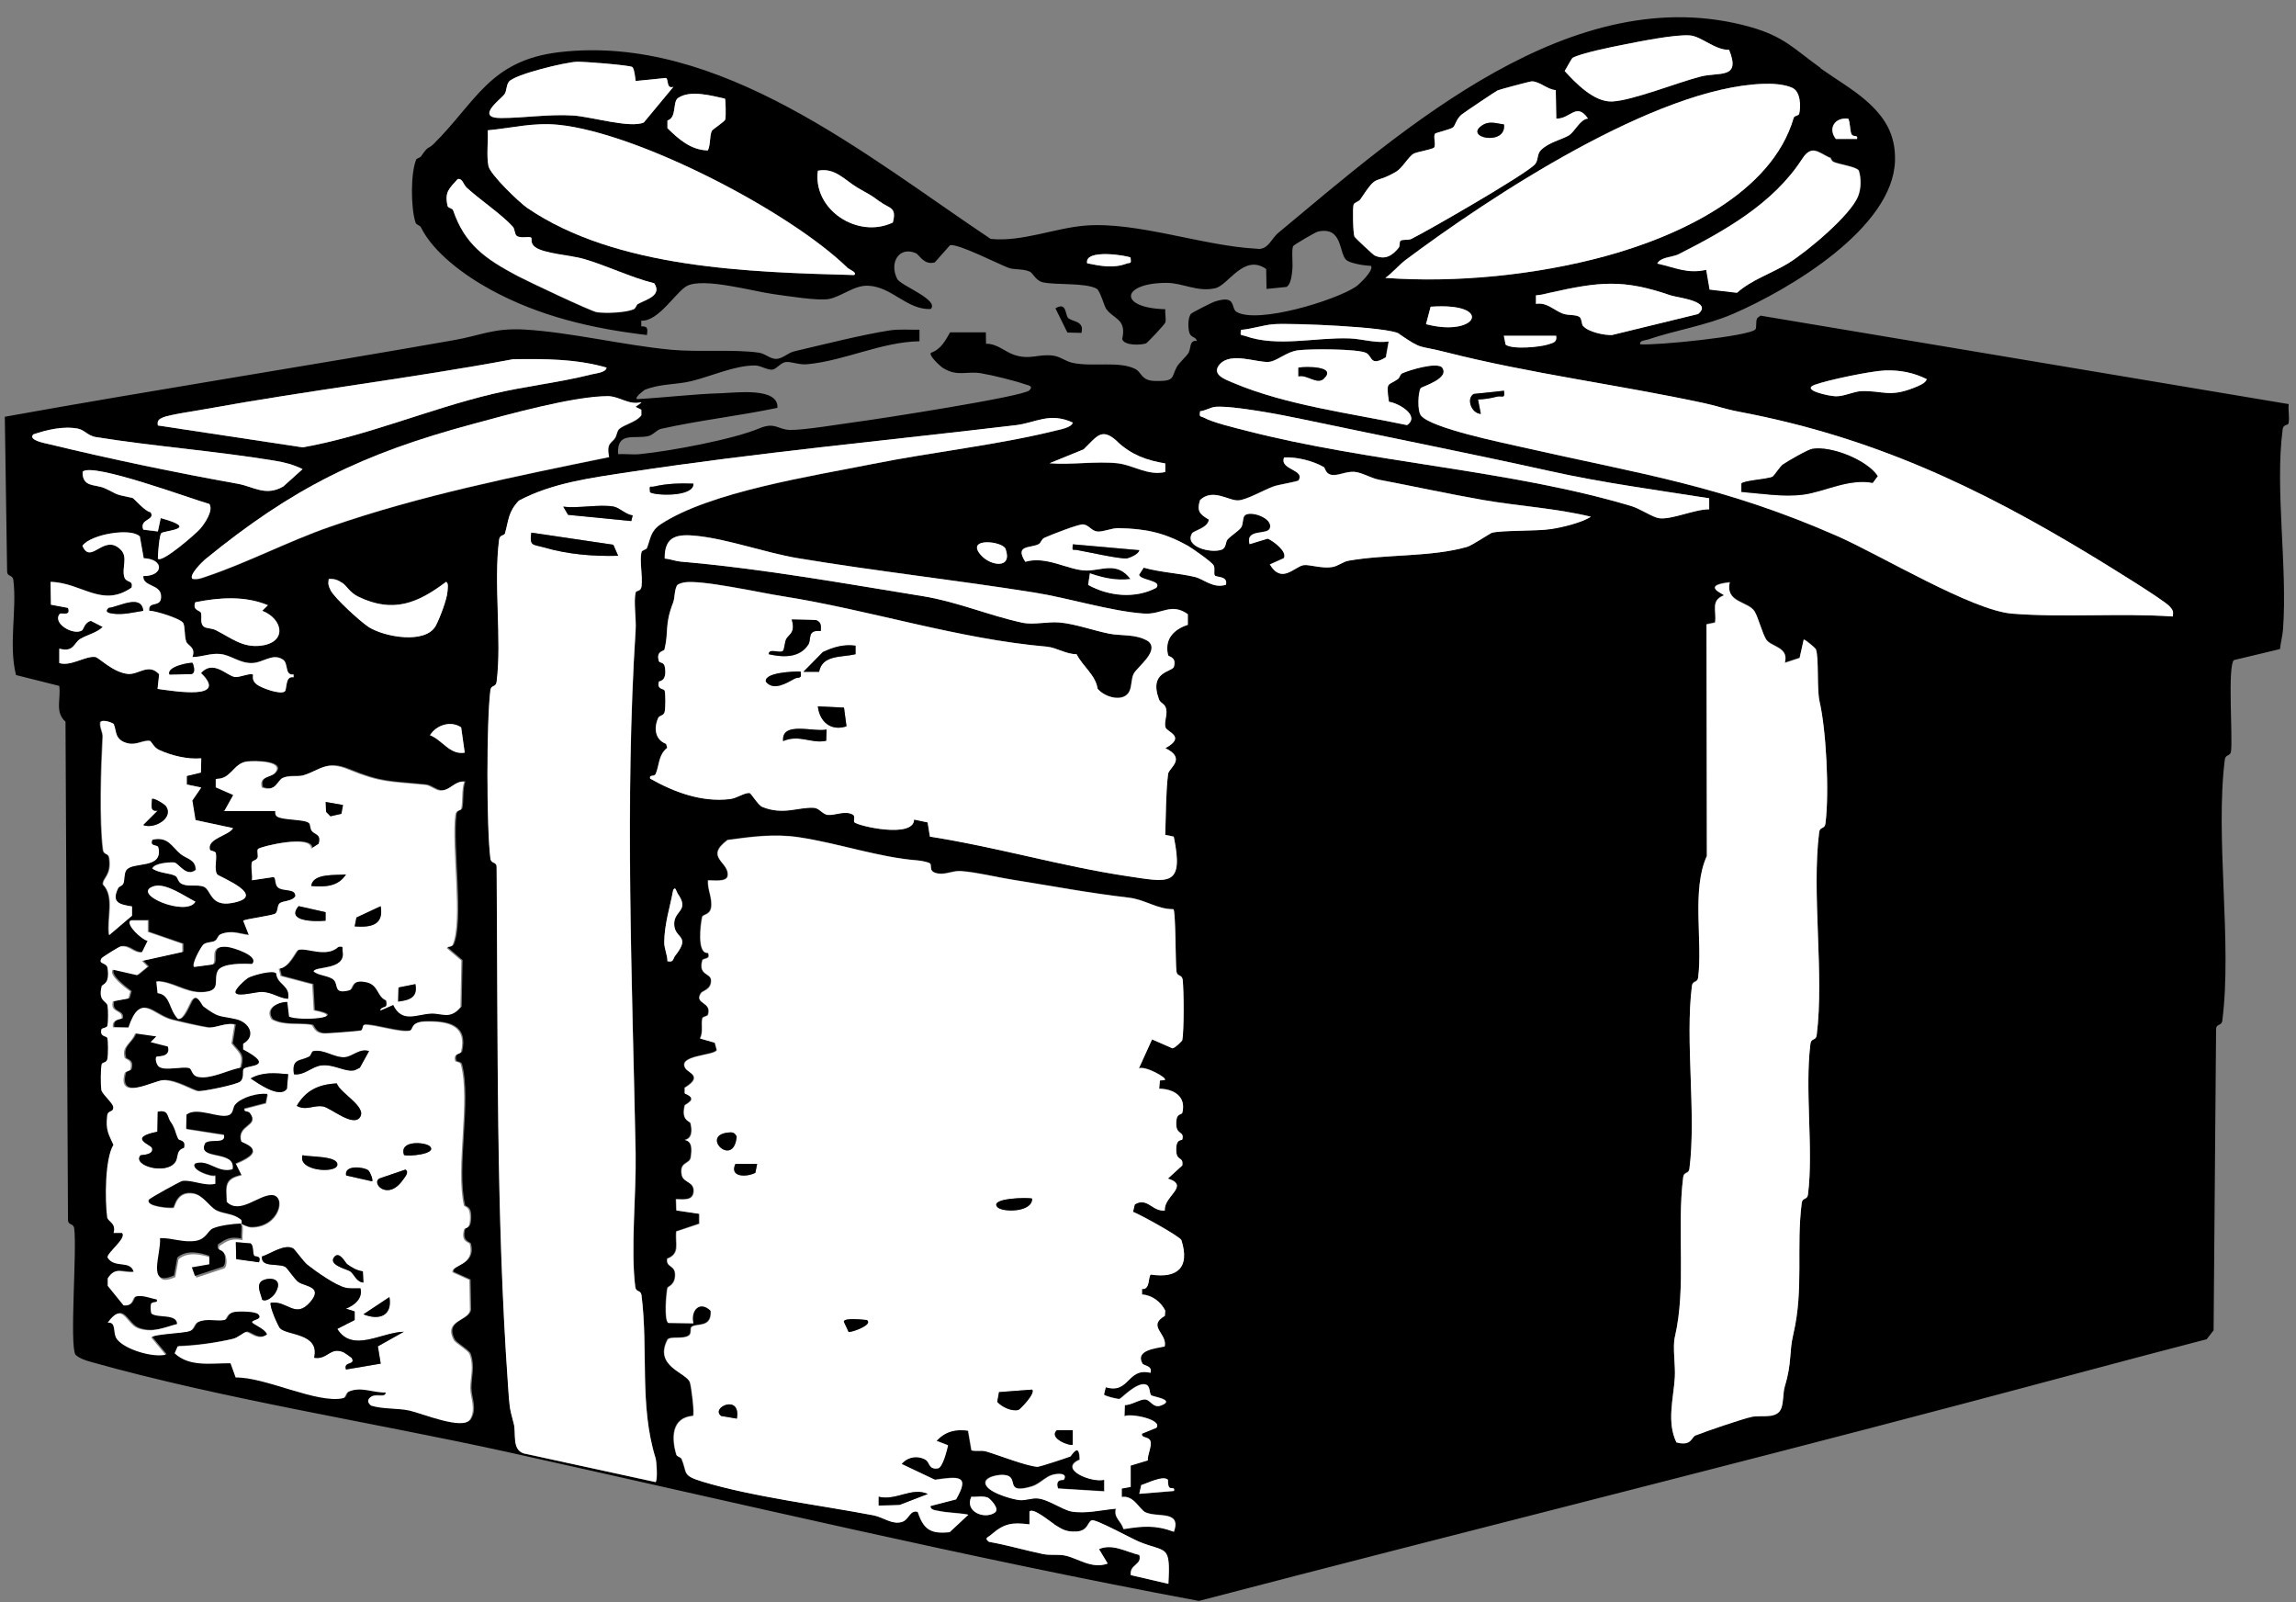 <svg width="129" height="90" viewBox="0 0 129 90" fill="none" xmlns="http://www.w3.org/2000/svg">
<rect x="0" y="0" width="129" height="90" fill="#808080" stroke="none"/>
<path d="M102.29 3.84C103.06 4.39 104.11 5.01 104.82 5.63C105.9 6.57 106.51 7.55 106.47 9.03C106.36 12.81 100.55 16.26 97.35 17.64C95.84 18.29 94.12 18.55 92.6 19.07C92.43 19.13 92.11 19.11 92.15 19.34C93 19.42 98.31 18.89 98.63 18.5C98.71 18.4 98.63 18.05 98.73 17.87L98.91 17.73L128.59 22.7C128.55 23.04 128.65 23.47 128.58 23.78C128.55 23.91 128.28 23.82 128.25 24.12C127.81 27.46 128.53 31.86 128.27 35.36C128.24 35.73 128.14 36.09 128.1 36.46L125.51 37.08C125.15 37.42 125.45 41.39 125.35 42.2C125.31 42.51 125.04 42.35 125 42.67C124.45 47.06 125.42 52.94 124.86 57.33C124.82 57.64 124.52 57.5 124.51 57.8L124.37 74.73L123.98 75.23C119.5 76.39 115.02 77.61 110.54 78.79C96.17 82.59 81.75 86.17 67.36 89.93C54.38 87.51 41.43 84.42 28.53 81.57C20.94 79.9 12.53 78.59 5.13 76.51C4.82 76.42 4.48 76.32 4.24 76.1C3.9 75.53 4.33 70.23 4.17 69.01C4.13 68.7 3.83 68.84 3.82 68.54L3.68 40.54C3.07 40 3.43 39.29 3.33 38.53L0.9 37.92C0.47 36.23 0.96 34.24 0.75 32.58C0.71 32.27 0.41 32.41 0.4 32.11L0.27 23.41C8.66 21.9 17.09 20.59 25.49 19.11C27.03 18.84 27.73 18.42 29.44 18.51C32.07 18.66 35.04 19.4 37.74 19.65C39.26 19.79 41.26 19.61 42.63 19.81C43.02 19.87 43.26 20.16 43.6 20.16C43.97 20.16 44.27 19.81 44.65 19.73C46.23 19.36 48.44 18.8 49.99 18.56C50.54 18.48 51.1 18.53 51.66 18.52V19.17C49.51 19.21 47.5 20.25 45.37 20.46C44.88 20.51 44.43 20.29 44.13 20.34C43.85 20.39 43.63 20.72 43.42 20.76C43.14 20.81 42.76 20.54 42.44 20.53C41.28 20.52 39.96 21.14 38.84 21.41C37.97 21.62 37.16 21.54 36.24 21.89C36.21 21.9 35.63 22.33 35.79 22.42C37.31 22.34 39.01 22.13 40.5 22.09C41.37 22.06 43.75 21.74 43.68 22.91C41.53 23.36 39.28 23.61 37.14 24.09C36.9 24.14 36.7 24.44 36.41 24.5C35.63 24.67 34.64 24.23 34.73 25.51C35.13 25.49 35.55 25.55 35.95 25.51C37.67 25.34 41.2 24.68 42.67 24.06C43.55 23.69 43.72 24.14 44.38 24.15C45.17 24.17 47.21 23.82 48.13 23.7C49.28 23.55 57.48 22.28 57.83 21.93C58.08 21.68 57.78 21.65 57.6 21.59C57.08 21.4 55.69 21.06 55.13 20.97C54.31 20.83 53.8 21.18 52.98 20.67C52.85 20.59 52.17 19.98 52.3 19.82C52.86 19.63 53.12 19.13 53.38 18.67H55.39L55.4 19.31C56.03 19.3 56.44 19.75 56.97 19.93C57.87 20.24 58.35 19.86 59.19 19.98C59.56 20.03 59.88 20.3 60.25 20.38C61.41 20.63 62.87 20.26 63.79 20.73C64.16 20.92 64.1 21.38 64.89 21.4C66.07 21.43 65.79 21.19 66.13 20.59C66.23 20.41 66.67 20 66.76 19.85C66.94 19.58 66.79 19.1 67.25 19.15C67.15 18.85 66.87 19.03 66.79 18.55C66.75 18.28 66.75 17.85 66.91 17.63C66.95 17.57 68.12 16.98 68.22 16.95C69.53 16.52 69.11 17.32 69.49 17.53C70.7 18.2 75.01 16.88 76.17 16.11C76.38 15.97 77.23 15.15 77.02 14.93C76.68 14.93 75.9 14.8 75.66 14.62C75.21 14.27 75.47 12.69 74.04 13.01C73.91 13.04 72.7 13.75 72.66 13.82C72.55 14.01 72.65 14.79 72.61 15.15C72.58 15.44 72.53 16 72.27 16.12L71.16 16.23L71.14 15.11C69.88 14.23 69.02 16.02 68.28 16.19C67.28 16.42 66.45 15.89 65.55 15.89C62.98 15.89 62.8 17.3 65.47 17.37C65.45 17.6 65.52 17.89 65.48 18.1C65.46 18.21 64.46 19.26 64.39 19.29C64.1 19.39 63.17 19.43 63.05 19.05C63.31 17.9 62.58 17.95 62.15 17.35C62.05 17.22 61.81 16.33 61.62 16.22C61 15.87 59.32 16.02 58.6 15.86C58.19 15.77 58.04 15.34 57.86 15.26C57.46 15.08 56.98 15.17 56.65 15.04C56.05 14.81 53.86 13.69 53.38 13.77L52.52 14.74C51.91 14.91 51.67 14.32 51.45 14.22C50.53 13.82 49.94 14.74 50.41 15.67C50.6 16.04 52.8 16.85 52.29 17.36C50.95 17.41 50.13 16.12 48.79 16.05C48 16.01 47.32 16.64 46.6 16.79C46.01 16.92 44.19 16.62 43.45 16.52C42.29 16.36 39.54 15.58 38.6 16.06C38 16.37 36.98 18.09 36.03 18.01V18.33C36.43 18.33 36.38 18.48 36.35 18.82C33.28 18.46 30.31 17.77 27.58 16.28C26.13 15.49 24.36 14.21 23.65 12.77C23.59 12.65 23.4 12.64 23.35 12.51C23.08 11.72 23.06 9.71 23.39 8.95C23.41 8.9 23.59 8.87 23.66 8.78C24.1 8.13 24.04 8.4 24.35 8.1C26.74 5.74 27.5 3.39 31.43 2.93C40.43 1.88 48.69 8.77 55.66 13.42C57.43 13.6 59.28 12.8 61.01 12.67C63.91 12.45 67.62 13.82 70.59 13.97C71.23 14.09 71.43 13.4 71.82 13.08C78.84 7.25 88.36 -1.27 98.32 1.51C100.25 2.05 100.81 2.76 102.28 3.81L102.29 3.84ZM97.15 2.8C96.38 2.82 95.59 2.04 94.95 1.99C94.13 1.92 92.06 2.34 91.16 2.52C90.53 2.64 88.82 2.99 88.35 3.25C88.31 3.27 88 3.86 87.91 3.99C88.51 4.64 89.55 5.75 90.59 5.7C91.75 5.64 94.25 4.64 95.55 4.3C96.59 4.03 97.82 4.47 97.15 2.8ZM35.52 3.76C35.37 3.66 32.76 3.45 32.4 3.47C31.76 3.5 28.94 4.17 28.6 4.59C28.43 4.8 28.49 5.11 28.34 5.31C28.13 5.58 26.68 6.64 28.15 6.63C29.45 6.63 30.86 6.4 32.23 6.49C33.22 6.55 35.43 7.22 36.18 6.88L37.84 4.88C37.42 5.01 37.59 4.43 37.42 4.38L35.72 4.55C35.7 4.37 35.64 3.84 35.53 3.76H35.52ZM87.41 5.06C86.94 5.04 86.49 4.56 86.05 4.57C85.94 4.57 84.31 5 84.14 5.08C84.03 5.13 82.35 6.26 82.14 6.42C81.82 6.66 81.77 7.06 81.63 7.16C81.46 7.28 80.68 7.46 80.63 7.51C80.51 7.66 80.69 8.09 80.58 8.28C80.51 8.4 79.64 8.52 79.43 8.63C79.15 8.78 78.78 9.44 78.45 9.64C77.12 10.42 77.45 9.67 76.43 11.2C76.34 11.34 76.08 11.37 76.05 11.5C75.99 11.71 76.02 13.09 76.1 13.29C76.13 13.36 77.16 14.32 77.23 14.35C77.83 14.63 78.23 14.35 78.59 13.91C78.67 13.82 78.62 13.58 78.68 13.53C78.81 13.43 79.12 13.5 79.3 13.42C80.23 12.96 85.82 9.74 86.25 9.22C86.44 8.99 86.35 8.66 86.57 8.44C87 8 87.73 7.84 88.14 7.61C88.48 7.41 88.76 6.71 89.22 6.66C88.57 5.71 88.22 6.7 87.44 6.66L87.41 5.06ZM100.71 4.94C100.23 4.73 99.58 4.7 99.06 4.71C93.05 4.91 83.75 11.02 78.93 14.63C78.63 14.86 78.19 15.35 77.83 15.61C81.81 15.91 86.34 15.45 90.19 14.39C94.34 13.26 99.54 10.85 100.77 6.62C100.81 6.48 101.05 6.5 101.08 6.39C101.18 5.96 101.15 5.14 100.7 4.94H100.71ZM40.73 5.54C39.98 5.38 38.77 5.03 38.09 5.51C37.78 5.73 38.04 6.61 37.5 6.77V7.2C38.13 7.82 38.81 8.43 39.77 8.45C39.93 8.12 39.86 7.66 39.99 7.36C40.04 7.26 40.72 6.84 40.75 6.71C40.79 6.56 40.78 5.59 40.73 5.54ZM103.85 6.67C103.08 6.57 102.68 7.23 103.15 7.82H104.34C104.4 7.54 104.11 7.74 104.02 7.53C103.93 7.31 103.96 6.93 103.85 6.68V6.67ZM47.64 15.06C44.41 11.89 35.9 7.46 31.38 7.01C29.95 6.87 28.8 7.19 27.41 7.32C27.45 7.97 27.33 8.68 27.45 9.32C27.54 9.8 29.18 11.37 29.63 11.68C34.63 15.09 42.14 15.29 47.99 15.45C48.2 15.32 47.73 15.15 47.65 15.06H47.64ZM102.82 8.85C102.14 8.52 101.79 8.11 101.27 8.91C99.64 11.43 96.92 12.95 94.32 14.27C93.98 14.44 93.31 14.42 93.13 14.79C94.14 15.01 94.81 15.38 95.88 15.14L96.07 16.25L97.61 16.43C98.43 15.68 99.57 15.34 100.51 14.76C101.58 14.1 103.99 12.08 104.41 11.01C104.58 10.59 104.59 10.01 104.45 9.57C104.29 9.34 103.34 9.23 103.03 9.08C102.9 9.02 102.88 8.85 102.84 8.83L102.82 8.85ZM49.43 11.32C48.87 10.89 48.75 10.88 48.18 10.54C47.45 10.1 46.91 9.4 45.96 9.59C45.66 11.77 48.2 13.44 50.17 12.5C50.41 11.61 49.96 11.72 49.44 11.32H49.43ZM26.18 10.5C26.03 10.36 25.97 10 25.71 10.08C25.25 10.61 24.96 10.79 25.15 11.59C25.18 11.71 25.41 11.7 25.46 11.83C26.11 13.73 27.24 14.54 29.07 15.51C29.62 15.8 33.2 17.5 33.54 17.55C34.05 17.62 35.12 17.58 35.59 17.39C35.74 17.33 35.75 17.14 35.84 17.09C36.31 16.83 37.21 16.61 36.76 15.93C35.41 15.59 34.13 14.95 32.8 14.56C32.13 14.36 30.53 14.27 30.06 13.89C29.78 13.66 29.9 13.41 29.85 13.37C29.73 13.27 29.29 13.43 29.04 13.27C28.91 13.18 28.93 12.88 28.82 12.76C28.21 12.07 26.98 11.25 26.18 10.52V10.5ZM63.52 14.47C63.42 14.38 60.91 13.95 61.08 14.79C61.82 14.94 62.55 15.08 63.29 14.81C63.51 14.73 63.57 14.86 63.52 14.47ZM88.95 18.32C89.23 18.64 90.13 18.84 90.56 18.82L95.4 17.64C96.27 16.92 94.24 16.72 93.85 16.59C91.18 15.67 89.86 15.82 87.05 16.45C86.8 16.51 86.55 16.57 86.29 16.59V17.07C86.9 16.97 87.27 17.41 87.78 17.61C88.07 17.72 88.53 17.66 88.73 17.8C88.88 17.91 88.84 18.2 88.94 18.32H88.95ZM80.12 18.21C83.02 18.98 83.96 16.98 80.38 17.23L80.12 18.21ZM78.6 18.75C78.04 18.37 72.55 18.14 71.58 18.21C70.98 18.25 70.32 18.49 69.71 18.53C69.66 18.92 69.71 18.79 69.94 18.87C71.74 19.51 73.92 18.93 75.82 19.01C76.55 19.04 77.26 19.29 78.01 19.18L77.85 20.07C76.96 20.6 77.1 20.02 76.75 19.83C76.31 19.58 73.52 19.59 72.9 19.68C72.24 19.77 71.73 20.3 71.26 20.33C70.57 20.37 69.14 19.77 68.52 20.46C68.01 21.04 68.84 21.32 69.26 21.5C72.25 22.76 75.87 23.21 79.04 23.88C79.8 23.35 78.55 22.63 78.02 22.57C77.85 21.38 77.96 21.7 78.53 21.29C78.64 21.21 78.64 21.04 78.77 20.97C79.19 20.78 80.62 20.35 80.99 20.62C81.52 21.25 79.87 21.72 79.81 21.8C79.67 22.01 79.61 23.08 79.83 23.35C80.42 24.05 84.38 24.86 85.47 25.11C92.21 26.64 96.74 27.27 103.23 30.12C105.65 31.18 110.79 34.29 113.03 34.47C115.9 34.7 119.15 34.43 122.06 34.63C122.1 34.35 122.07 34.27 121.89 34.07C121.57 33.7 118.25 31.67 117.56 31.25C111.14 27.35 105.17 24.54 97.7 23.13C96.88 22.97 96.5 22.81 95.75 22.65C90.93 21.61 85.97 21 81.21 19.78C79.61 19.37 79.96 19.69 78.58 18.75H78.6ZM87.43 18.86H84.5L84.6 19.36C84.98 19.64 86.54 19.5 87.02 19.34C87.29 19.25 87.49 19.22 87.44 18.86H87.43ZM34.08 20.65C32.4 20.16 30.57 20.15 28.82 20.18C23.11 21.24 17.32 21.93 11.6 22.97C11.06 23.07 9.52 23.3 9.15 23.45C8.92 23.55 8.82 23.64 8.87 23.9L17.01 25.13C20.65 24.48 24.06 22.99 27.67 22.13C29.51 21.69 31.43 21.49 33.24 21.03C33.47 20.97 34.05 20.93 34.08 20.65ZM108.25 21.3C107.5 20.93 106.74 20.78 105.9 20.81C105.12 20.84 102.72 21.34 101.97 21.61C101.12 21.91 102.79 22.25 103.14 22.26C103.63 22.26 104.15 21.98 104.6 21.97C105.79 21.94 106.14 22.33 107.51 21.79C107.71 21.71 108.2 21.53 108.24 21.3H108.25ZM36.03 22.61C35.33 22.78 34.81 22.27 34.16 22.27C32.24 22.27 28.55 23.3 26.59 23.83C20.34 25.52 16.47 27.41 11.52 31.45C11.38 31.57 10.59 32.33 10.82 32.53C11.11 32.58 11.33 32.49 11.59 32.4C13.89 31.63 16.21 30.41 18.55 29.6C23.6 27.84 29 26.76 34.23 25.69C34.06 24.87 34.38 24.91 34.57 24.61C34.66 24.46 34.67 24.24 34.78 24.13C35.04 23.86 35.75 23.74 36.04 23.34V23.03L35.71 22.87L36.04 22.63L36.03 22.61ZM96.03 27.99C93.04 27.52 90.03 27.12 87.07 26.46C82.41 25.42 77.68 24.5 73.09 23.53C72 23.3 69.32 22.79 68.32 22.85C68.01 22.87 67.74 23.07 67.43 23.1C67.36 23.47 67.45 23.36 67.64 23.46C68.15 23.74 69.38 24.03 70 24.19C76.97 25.99 84.83 26.39 91.63 28.42C92.16 28.58 92.85 29.07 93.22 29.11C93.91 29.2 95.24 28.59 96.03 28.61V27.99ZM60.27 23.74C58.96 23.14 58.19 23.76 57.09 23.89C49.8 24.75 42.59 25.42 35.33 26.53C33.23 26.85 31.05 27.12 29.16 28.13C28.55 28.77 28.59 29.24 28.38 29.97C28.34 30.12 28.09 30.04 28.05 30.32C27.73 32.79 28.21 35.94 27.91 38.31C27.87 38.62 27.6 38.46 27.56 38.78C27.34 40.54 27.34 46.48 27.56 48.23C27.6 48.54 27.9 48.4 27.91 48.7C27.99 58.47 27.87 68.21 28.55 77.82C28.63 78.94 28.61 79.03 28.87 79.97C29.02 80.5 28.75 81.42 29.43 81.65L36.84 83.26C36.97 83.17 36.9 82.1 36.84 81.92C35.92 78.95 36.44 75.87 36.05 72.77C36.01 72.46 35.74 72.62 35.7 72.3C35.43 70.17 35.76 67.07 35.72 64.8C35.53 55.13 35.1 45.02 35.72 35.38C35.76 34.77 35.59 33.81 35.72 33.29C35.75 33.16 36.01 33.25 36.05 32.95C36.13 32.38 35.92 31.56 36.05 31.02C36.08 30.9 36.32 30.89 36.36 30.78C36.56 30.26 36.56 29.84 37.12 29.46C39.88 27.63 45.67 26.75 49.03 26.07C52.39 25.39 56.05 25 59.34 24.19C59.58 24.13 60.21 24.02 60.28 23.75L60.27 23.74ZM17 26.35C16.5 26.1 15.99 25.97 15.44 25.88C12.12 25.33 8.69 25.08 5.38 24.55C4.95 24.48 4.75 24.15 4.39 24.08C3.57 23.92 2.65 24.14 1.88 24.4C1.56 24.73 2.57 24.91 2.72 24.94C6.14 25.78 9.97 26.57 13.34 27.17C14.26 27.34 14.92 27.9 15.92 27.33L17.01 26.35H17ZM62.78 24.81C61.88 23.98 61.63 24.53 60.88 25.25L58.97 26.03C60.19 26.13 61.59 25.9 62.79 26.03C63.68 26.13 64.49 26.74 65.47 26.52V26.04C64.38 25.87 63.56 25.55 62.77 24.82L62.78 24.81ZM74.37 26.23C73.77 25.88 72.84 25.65 72.14 25.69C71.86 26.39 73.34 26.36 72.95 26.98C72.91 27.04 71.82 27.22 71.57 27.31C71.01 27.51 70.08 28.06 69.58 28.1C69.04 28.15 68.14 27.4 67.42 28.08C67.22 28.69 67.4 28.88 67.91 29.18C67.87 29.64 67.06 29.8 66.97 29.95C66.51 30.72 68.03 31.09 68.63 30.87C68.9 30.77 68.83 30.45 68.96 30.3C69.15 30.08 69.57 29.83 69.72 29.63C69.85 29.45 69.8 29.12 69.91 28.97C70.17 28.63 71.54 29.08 71.34 29.66C71.23 30.07 69.95 29.66 70.2 30.56L71.22 30.25C71.55 30.38 72.34 30.99 72.12 31.35L71.34 31.7C72 32.82 72.71 31.83 73.23 31.74C73.55 31.69 74.25 31.94 74.82 31.85C75.17 31.8 75.45 31.54 75.76 31.49C77.9 31.12 80.42 31.3 82.43 30.71C82.68 30.64 83.71 29.96 83.79 29.93C84.25 29.77 86.34 29.84 87.15 29.71C87.8 29.6 88.84 29.35 89.38 29.02C87.4 28.54 85.34 28.43 83.33 28.08C81.32 27.73 79.42 27.31 77.47 26.94C77.02 26.85 76.53 26.54 76.1 26.5C75.62 26.46 75.18 26.72 74.82 26.67C74.46 26.62 74.47 26.28 74.36 26.22L74.37 26.23ZM11.77 28.32C10.79 28.05 5.14 25.95 4.64 26.51C4.63 27.41 5.37 27.19 5.9 27.44C6.72 27.82 6.31 27.74 7.45 27.98C7.51 27.99 8.17 28.76 8.46 28.78C8.75 29.24 7.81 29.13 8.05 29.76L8.87 29.86L9.03 29.11C11.31 29.73 9.2 29.79 9.06 29.96C8.95 30.09 8.87 31.13 8.87 31.39C9.11 31.65 11.04 29.95 11.25 29.71C11.5 29.42 12 28.69 11.77 28.33V28.32ZM66.71 30.64C65.38 29.9 64.34 29.69 62.82 29.66C62.47 29.66 61.97 29.89 61.64 29.85C61.31 29.81 61.16 29.47 60.84 29.45C60.59 29.43 59 30.05 58.68 30.2C58.5 30.29 58.49 30.49 58.35 30.56C57.9 30.8 56.98 30.59 57.6 31.55C58.78 31.2 60 32.02 61 32.04C61.89 32.06 62.75 31.5 63.51 32.52C62.69 32.61 62 32.46 61.23 32.2L61.13 32.85C62.29 33.49 63.78 33.64 64.96 33.01C65.3 32.59 64.06 32.59 63.99 32.28L64.25 31.88C65.16 32.14 66.23 32.19 67.12 32.4C67.61 32.52 68.16 33.08 68.87 32.84C69 32.34 68.34 32.44 68.25 32.32C68.16 32.2 68.28 31.92 68.18 31.75C68.07 31.55 66.96 30.78 66.7 30.63L66.71 30.64ZM7.85 30.12C7.36 29.63 5.1 30 4.64 30.65C5.11 31.77 5.85 29.91 6.8 30.88C7.2 31.29 6.86 31.86 6.98 32.36C7.08 32.77 7.52 32.53 7.4 33C5.74 34.16 4.59 32.72 2.85 32.68L2.87 33.96L3.83 34.14C4.01 34.64 3.43 34.38 3.36 34.48C2.94 35 4.12 35.7 4.61 35.41C4.71 35.35 4.75 34.95 5.12 34.87L5.78 35.21C5.43 35.55 4.94 35.64 4.52 35.88C4.16 36.09 4.16 36.66 3.34 36.43V37.24C4.01 37.44 4.81 36.82 5.37 36.9C5.55 36.93 6.36 37.77 7.2 37.85C7.8 37.91 8.36 37.22 8.95 37.87L8.86 38.69C9.86 38.82 12.87 39.32 11.3 37.8C11.99 37.03 12.74 37.94 13.2 38.02C13.47 38.06 14.09 37.77 14.22 37.89C14.25 37.92 14.11 38.18 14.42 38.43C14.68 38.64 15.74 39.03 16 38.84C16.15 38.73 16.01 37.94 16.5 38.04V37.88C15.98 37.95 16.22 37.27 15.91 37.05C15.32 36.65 14.79 37.23 14.15 37.24C13.44 37.24 12.97 36.78 12.36 36.73C11.81 36.68 11.35 36.91 10.82 36.9C11.02 36.33 10.56 36.28 10.47 36.03C10.35 35.71 10.41 35.18 10.3 34.99C10.16 34.75 8.76 34.31 8.39 34.3C8.32 33.68 9.14 34.2 9.05 33.41C8.98 32.81 8.02 32.94 8.06 32.35C9.21 32.36 9.25 31.4 8.08 31.35L7.86 30.11L7.85 30.12ZM66.74 34.5C65.78 33.82 65.28 34.53 64.27 34.46C62.41 34.34 60.03 33.59 58.12 33.28C53.73 32.58 49.2 32.08 44.77 31.34C43.02 31.05 40.92 30.29 39.18 30.1C38.07 29.98 37.32 30.08 37.34 31.37C37.64 31.39 37.93 31.51 38.23 31.54C42.72 31.93 47.41 32.77 51.89 33.49C53.78 33.8 55.58 34.57 57.42 34.97C58.06 35.11 58.83 34.9 59.53 34.96C60.41 35.04 61.42 35.41 62.32 35.59C63 35.73 63.81 35.59 64.5 36.01C65.17 36.55 63.9 37.45 63.69 37.84C63.54 38.12 63.59 38.5 63.46 38.8C63.16 39.47 62.08 39.19 61.66 38.68C61.55 37.91 60.82 37.43 60.48 36.74C59.91 36.76 59.35 36.37 58.82 36.32C53.77 35.88 48.94 34.27 43.93 33.48C42.74 33.29 39.39 32.54 38.43 32.71C38.31 32.73 38.1 32.79 38.03 32.88C37.88 33.17 37.92 33.56 37.81 33.85C37.32 35.12 37.58 35.41 37.33 36.47C37.3 36.59 36.84 36.54 37.01 37.13C37.04 37.25 37.3 37.16 37.35 37.47C37.48 38.31 37.02 38.23 37.01 38.29C36.89 38.76 37.3 38.65 37.34 38.8C37.39 39.03 37.39 39.67 37.35 39.92C37.31 40.24 37.05 40.14 36.96 40.35C36.72 40.93 36.81 41.55 37.42 41.78L37.48 42C36.98 42.41 37.05 42.94 36.84 43.45C36.76 43.66 36.46 43.47 36.52 43.73C37.86 44.49 39.42 45.07 41 44.88C41.41 44.83 41.81 44.51 42.11 44.54C42.19 44.54 42.59 45.23 42.82 45.32C44.01 45.8 44.83 45.32 45.72 45.37C46.04 45.39 46.2 45.74 46.51 45.77C46.89 45.81 47.49 45.5 47.92 45.76C48.05 45.83 47.94 46.12 47.99 46.18C48.18 46.39 51.33 47.12 51.35 46.03L52.11 46.19L52.24 46.99C55.97 47.57 59.59 48.65 63.33 49.21C65.64 49.56 66.53 49.85 65.94 46.99L65.46 46.89C65.51 45.8 65.49 44.55 65.62 43.47C65.66 43.13 66.68 42.61 65.47 42.02C66.65 41.37 65.57 41.12 65.48 40.86C65.38 40.57 65.58 40.19 65.52 39.85C65.46 39.51 65.2 39.53 65.11 39.28C64.52 37.68 65.87 37.76 65.95 37.44C66.11 36.86 65.65 36.91 65.62 36.79C65.4 35.9 65.93 35.35 66.73 35.09V34.49L66.74 34.5ZM55.11 31.18C55.66 31.8 56.9 31.98 56.5 30.84C56.34 30.39 54.21 30.17 55.11 31.18ZM19.23 32.74C18.99 32.57 18.76 32.49 18.47 32.52C18.42 32.81 18.46 32.92 18.58 33.16C18.8 33.6 20.26 34.94 20.72 35.22C21.61 35.78 23.9 36.19 24.48 35.15C24.69 34.77 25.11 33.67 25.14 33.24C25.14 33.08 25.23 32.74 25.06 32.68C23.47 33.88 22.09 34.45 20.15 33.52C19.64 33.27 19.51 32.93 19.23 32.73V32.74ZM97.19 32.69C95.52 32.87 96.87 33.34 96.86 33.42C96.09 33.72 96.45 34.26 96.36 34.95L95.88 35.05L95.9 48.06C95.04 49.94 95.67 52.83 95.41 54.89C95.37 55.2 95.1 55.04 95.06 55.36C94.67 58.44 95.31 62.58 94.92 65.63C94.88 65.94 94.61 65.78 94.57 66.1C94.2 69.04 94.76 72.27 94.1 75.09C93.97 75.64 94.14 76.69 94.1 77.34C94.03 78.52 93.63 79.86 94.19 81C95.05 81.23 95.03 80.7 95.26 80.61C95.8 80.4 97.9 79.67 98.44 79.56C98.98 79.45 99.86 79.72 100.09 79.06C100.22 78.67 100.18 78.2 100.28 77.85C100.68 76.52 100.51 75.97 100.76 74.91C101.36 72.39 100.91 70.07 101.23 67.55C101.27 67.24 101.54 67.4 101.58 67.08C101.9 64.57 101.39 61.2 101.72 58.6C101.76 58.29 102.03 58.45 102.07 58.13C102.5 54.74 101.77 50.15 102.21 46.72C102.25 46.41 102.52 46.57 102.56 46.25C102.79 44.46 102.6 40.96 102.23 39.38C102.06 38.67 102.2 36.89 102.02 36.44C102 36.4 101.43 35.89 101.34 35.91L101.11 36.94L100.28 37.21C100.53 36.32 99.49 36.32 99.23 35.9C99.01 35.55 98.8 34.71 98.59 34.34C98.25 33.74 96.91 33.86 97.19 32.66V32.69ZM15.05 33.99C13.77 33.46 12.33 33.56 10.99 33.83C10.81 34.3 11.27 34.28 11.31 34.43C11.38 34.68 11.22 35.02 11.48 35.21C11.59 35.3 11.92 35.29 12.12 35.39C12.98 35.82 13.63 36.4 14.67 36.27C16.16 36.08 15.91 34.77 14.75 34.31L15.07 33.99H15.05ZM6.39 40.69C6.34 40.6 5.71 40.37 5.61 40.57C5.56 40.84 5.76 41.13 5.74 41.38C5.65 43.1 5.55 46.06 5.76 47.73C5.8 48.04 6.07 47.88 6.11 48.2C6.25 49.19 5.73 49.3 5.76 49.68C6.44 50.38 5.96 51.58 6.1 52.52L7.4 51.43V50.91C6.66 50.8 6.23 50.67 6.61 49.89C6.66 49.78 6.84 49.77 6.9 49.63C6.99 49.44 6.94 49.1 7.06 48.89C7.38 48.35 9.16 48.87 8.87 47.59C8.83 47.42 8.35 47.57 8.54 47.16C9.43 46.96 9.64 47.57 10.13 47.97C10.45 48.24 10.98 48.27 10.98 48.86C10.44 49.29 10 48.46 9.76 48.44C9.51 48.42 8.64 48.48 8.54 48.78C8.9 49.05 9.53 49.03 9.84 49.2C9.97 49.27 9.98 49.56 10.2 49.65C10.61 49.83 11.06 49.67 11.42 49.8C11.86 49.96 11.77 50.93 12.99 50.72C15.15 50.34 12.26 49.23 12.18 49.11C11.98 48.82 12.18 48.26 12.1 47.91C12.07 47.78 11.8 47.8 11.77 47.72C11.6 47.09 12.84 46.93 13.07 46.51L10.96 46.06L10.78 44.96L11.28 44.23L10.47 44.06V43.58L11.26 43.39L11.28 42.59C10.53 42.67 9.58 42.43 8.9 42.11C8.63 41.99 8.47 41.62 8.4 41.61C8.02 41.55 7.67 41.86 7.17 41.75C6.35 41.56 6.54 40.97 6.36 40.68L6.39 40.69ZM25.91 40.86C25.32 40.46 24.52 40.73 24.16 41.3C24.86 41.57 25.27 42.42 26.11 42.28L25.91 40.86ZM12.61 45.54H15.54C15.54 45.54 15.48 45.76 15.66 45.86C16.03 46.08 17.23 46 17.45 46.23C17.52 46.31 17.5 46.53 17.59 46.65C17.76 46.87 18.15 46.82 17.98 47.38L17.56 47.65C17.59 46.83 14.67 47.54 14.57 47.67C14.49 47.77 14.6 48.06 14.54 48.17C14.45 48.33 14.25 48.31 14.23 48.41C14.16 48.71 14.26 49.11 14.23 49.43L15.44 49.25C15.6 49.28 15.51 49.66 15.69 49.83C15.97 50.08 16.69 49.87 16.67 50.32C16.49 50.63 15.98 50.58 15.8 50.71C15.62 50.84 15.71 51.18 15.54 51.3C15.36 51.43 13.83 51.61 13.74 51.7L14.06 52.51C13.47 52.45 13.07 52.22 12.47 52.46C12.31 52.53 12.3 52.73 12.15 52.83C11.98 52.93 11.66 52.89 11.5 53.04C11.38 53.16 10.82 54.13 10.98 54.3L12.02 54.16C12.32 53.94 11.73 53.08 12.83 53.17C13.15 53.2 14.7 53.68 14.23 54.14C13.79 54.11 12.55 54.08 12.32 54.5C12.02 55.04 12.62 55.7 11.34 55.72C10.44 55.73 9.73 55.12 8.86 55.11L8.93 55.77C9.67 55.86 9.55 56.69 10.08 57.22C10.37 57.3 10.72 56.37 10.82 56.21C11.14 55.7 11.4 56.44 11.51 56.52C12.41 57.17 12.34 57 13.33 57.23C14.12 57.41 14.48 58.2 13.74 58.61V58.93C15.64 59.94 13.94 59.81 13.77 60.02C13.67 60.14 13.82 60.52 13.58 60.73C13.37 60.91 11.52 61.29 11.21 61.28C10.9 61.27 10.02 60.66 9.25 60.66C8.73 60.66 6.64 61.88 7.08 60.27C7.12 60.14 7.37 60.16 7.4 60.05C7.56 59.46 7.11 59.52 7.08 59.39C6.9 58.72 7.45 58.61 7.67 58.03L8.86 58.2L8.54 58.52L9.51 58.77C9.7 59.39 8.89 59.31 8.86 59.34C8.79 59.43 8.85 59.79 9.02 59.91C9.37 60.15 10.27 59.88 10.7 59.98C10.88 60.03 10.81 60.4 11.22 60.48C11.92 60.61 12.86 60.1 13.56 59.96C13.77 59.17 13.48 59.12 13.08 58.6L13.25 57.54C12.75 57.41 12.16 57.76 11.72 57.7C11.31 57.64 10.17 57.38 9.7 57.26C8.62 56.99 7.95 55.69 7.29 57.71L6.42 57.69C6.35 57.33 6.63 57.26 6.91 57.2C7.01 56.67 6.24 56.92 6.42 56.23L7.29 56.07L7.4 55.67C7.17 55.5 6.13 54.73 6.42 54.45L7.78 54.76L8.37 54.28L8.05 53.96L10.31 53.46V53L8.37 52.33V51.68H7.39C7.13 51.93 8.06 52.78 8.36 52.82L8.04 53.47C7.55 53.52 7.36 53.07 6.84 53.14C6.73 53.15 5.8 53.74 5.77 53.8C5.56 54.16 6.06 54.02 6.11 54.35C6.25 55.29 5.81 55.24 5.78 55.37C5.56 56.23 6.07 56.19 6.11 56.47C6.14 56.71 6.15 57.37 6.1 57.59C6.07 57.72 5.79 57.72 5.77 57.78C5.65 58.26 6.06 58.14 6.1 58.29C6.15 58.51 6.15 59.17 6.11 59.41C6.07 59.71 5.81 59.62 5.78 59.75C5.72 59.99 5.73 60.92 5.76 61.19C5.79 61.41 6.42 61.95 6.43 62.16C6.43 62.5 6.13 62.29 6.09 62.64C5.99 63.46 6.18 63.7 6.44 64.28C5.96 65.07 5.95 67.36 6.09 68.35C6.12 68.6 6.61 68.68 6.45 69.22H6.92C7.21 69.52 6.04 70.36 6.11 70.61C6.49 71.25 7.38 70.73 7.58 71.42C6.92 71.5 6.56 71.1 6.12 71.78V72.2L7.01 73.3C7.59 73.36 7.47 72.86 7.69 72.8C8.07 72.7 8.51 72.9 8.88 72.97C8.95 73.24 8.6 73.04 8.55 73.23C8.52 73.34 8.52 73.67 8.58 73.76C8.93 74.02 10.01 73.75 10.02 74.35C9.25 74.55 8.62 74.87 7.83 74.59C7.14 74.35 6.99 73.05 6.12 74.27C6.64 74.21 6.37 74.85 6.65 75.21C7.1 75.78 8.64 76.23 9.37 76.07L8.56 75.1C8.75 74.9 10.34 74.88 10.73 74.74C10.97 74.65 10.96 74.33 11.2 74.23C11.7 74.01 12.23 74.22 12.68 74.12C12.81 74.09 12.78 73.75 13.23 73.67C13.52 73.62 14.43 73.63 14.58 73.8C14.89 74.14 14.08 74.12 14.26 74.28C14.4 74.41 14.99 74.65 15.07 74.93C14.56 75.33 14.1 74.77 13.88 74.8C13.74 74.82 13.43 75.12 13.13 75.19C12.16 75.42 11.05 75.57 10.05 75.6L9.88 75.99C10.73 76.77 11.96 76.53 13.02 76.55L13.31 77.35C14.95 77.31 17.89 78.84 19.35 78.51C19.48 78.48 19.47 78.21 19.66 78.14C20.38 77.84 21.01 78.22 21.74 78.19C21.72 78.52 21.2 78.25 20.92 78.43C20.69 78.58 20.71 78.77 20.92 78.93C21.59 79.14 22.42 79.07 23.08 79.21C23.74 79.35 26.08 80.33 26.47 79.71C26.83 79.11 26.49 78.5 26.49 77.95C26.49 77.34 26.7 76.76 26.45 76.04C26.38 75.84 25.65 75.41 25.57 75.26C24.95 74.13 26.4 74.2 26.47 73.56L26.44 71.87L25.49 71.44C25.39 71.01 26.78 71.09 26.46 69.85C26.43 69.74 25.94 69.75 26.14 69.04C26.18 68.89 26.43 69.07 26.47 68.54C26.54 67.66 26.16 67.82 26.13 67.68C25.64 65.52 26.51 61.85 25.96 59.77C25.92 59.62 25.66 59.64 25.64 59.57C25.52 59.1 25.93 59.21 25.97 59.06C26.31 57.56 25.22 57.33 23.94 57.36C23.11 57.38 23.3 57.81 23.09 57.87C22.58 58.01 21.09 57.51 20.53 57.54C20.43 57.54 20.45 57.84 20.33 57.87C20.21 57.9 18.44 58.04 18.26 58.03C17.69 58 17.69 57.57 17.56 57.55C16.93 57.42 16.02 57.62 15.33 57.24C14.9 56.62 15.68 56.25 16.21 56.25L16.31 57.08C16.91 57.34 19.73 57.14 17.69 56.73L17.61 55.27L15.83 54.8L15.73 54.39C16.31 54.35 16.67 53.39 16.81 53.34C17.27 53.17 18.39 53.82 19.07 53.16C19.41 53.12 19.28 53.19 19.32 53.41C19.52 54.5 17.69 54.25 17.69 54.54C17.96 54.79 18.59 54.77 18.83 55.03C19.09 55.3 18.79 55.84 19.69 55.6C19.92 55.54 19.74 54.94 20.66 55.15C21.35 55.3 21.23 55.94 21.76 56.17C21.89 56.72 21.49 56.42 21.43 56.74L22.16 56.42C22.65 57.46 23.46 56.94 24.28 56.91C24.91 56.88 25.34 57.27 25.94 56.54L25.99 53.93L25.18 53.24C25.19 53.1 25.42 53.22 25.5 53.04C26.08 51.73 25.43 47.48 25.65 45.75C25.69 45.45 25.95 45.54 25.98 45.4C26.07 45 25.98 44.35 26.15 43.89C25.59 43.82 25.34 44.42 24.78 44.38C24.5 44.36 24.25 44.09 23.95 44.06C21.9 43.85 21.48 43.95 19.62 43.19C18.37 42.68 18.04 43.24 17.1 43.53C16.77 43.63 16.33 43.51 15.95 43.67C15.65 43.8 15.57 44.49 14.78 44.21C14.59 43.57 15.26 43.66 15.49 43.41C16.11 42.74 14.4 42.7 13.9 42.76C13.17 42.86 13.04 43.76 12.19 43.73V44.2L13.17 44.63L12.68 45.51L12.61 45.54ZM52.26 48.51C52.17 48.42 51.71 48.34 51.54 48.32C49.39 48.16 47.06 47.34 44.87 47.02C43.48 46.81 42.23 46.99 40.86 47.17C39.52 48.18 41 48.41 40.86 49.2C40.8 49.55 40.04 49.42 39.76 49.44C39.72 49.96 40.03 50.46 39.93 50.99C39.85 51.4 39.47 51.33 39.43 51.51C39.34 51.89 39.12 53.61 39.76 53.51C39.92 53.92 39.48 53.78 39.44 53.94C39.2 54.78 39.91 54.64 39.93 55.04C39.96 55.58 39.45 55.63 39.36 55.78C38.96 56.4 39.99 56.24 39.76 56.98C39.72 57.1 39.47 57.07 39.44 57.2C39.36 57.52 39.51 57.97 39.31 58.32L40.14 58.56L40.25 58.97C40.15 59.29 38.02 59.25 38.49 60C38.65 60.25 39.51 60.44 38.45 61.09V61.41C39.27 61.74 38.48 62 38.45 62.09C38.24 62.95 38.74 62.96 38.77 63.07C38.87 63.45 38.88 63.94 38.45 64.02C38.9 64.1 38.84 64.61 38.79 65C38.74 65.39 38.15 65.23 38.28 65.97C38.36 66.46 39 66.34 38.95 66.94C38.9 67.46 38.36 67.35 37.96 67.35L37.98 67.98L39.26 68.17V68.73L37.98 69.16C37.89 69.82 38.22 70.41 37.47 70.69C37.38 71.22 37.93 71.01 37.91 71.63C37.9 72.19 37.5 72.25 37.48 72.34C37.41 72.66 37.29 74.11 37.52 74.3L38.93 74.32C38.76 73.54 39.32 73.03 39.91 73.62C39.98 74.63 39.08 74.28 38.82 74.54C38.75 74.62 38.84 74.89 38.69 75C38.37 75.24 37.61 75.02 37.48 75.25C36.72 76.75 38.52 77.07 38.74 77.63C38.82 77.84 39.02 79.41 38.92 79.52C37.71 79.62 37.7 80.76 37.98 81.7C38.02 81.83 38.23 81.81 38.28 81.95C38.61 82.75 38.28 82.87 39.43 83.21C42.26 84.07 46.11 84.55 49.07 85.11C49.61 85.21 50.09 85.64 50.64 85.48C51.08 85.35 51.07 84.8 51.54 84.91C51.86 85.88 52.25 86.17 53.33 86.05L54.38 85.07C53.85 84.97 53.23 84.97 52.71 84.86C52.55 84.83 52.22 84.8 52.26 84.58L53.69 84.21C54.48 82.84 53.87 82.92 52.51 83.11L50.63 82.22C50.96 81.81 51.53 81.73 51.97 81.98C52.24 82.13 52.13 82.54 52.66 82.47C52.94 82.43 53.18 81.43 53.24 81.17L52.59 80.92C53.1 80.39 53.65 80.26 54.37 80.35L54.56 81.46C54.83 81.53 55.12 81.44 55.39 81.52C56.1 81.73 57.61 82.33 58.26 82.38C58.36 82.38 59.9 81.88 60.11 81.8C60.16 81.78 60.63 80.92 60.64 81.98C59.41 82.51 61.3 83.3 62.02 83.11V83.76L59.42 83.6C59.25 83.02 59.71 83.15 59.74 83.11C59.89 82.89 59.76 82.78 59.5 82.78C58.77 82.78 58.54 83.31 57.93 83.49C56.6 83.88 57.07 83.21 56.71 82.94C56.41 82.71 55.46 82.89 55.36 83.2C55.18 83.75 56.83 84.21 57.25 84.25C57.63 84.29 57.94 84.12 58.3 84.16C58.89 84.23 59.69 84.81 60.17 84.89C60.97 85.04 61.89 84.81 62.68 84.73C62.53 85.25 62.98 85.42 63.1 85.88C64.18 85.71 64.9 85.64 65.93 86.03C66.36 84.8 65.04 85.25 64.34 84.94C63.99 84.78 63.69 83.96 63.01 84.08V83.6L63.51 83.51V82.31L64.48 82.02C64.46 81.69 64.72 81.22 64.63 80.94C64.54 80.66 64.12 80.79 64.15 80.52L64.96 80.19C65.34 79.73 63.51 79.36 63.17 79.54L63.19 78.91C63.55 78.94 64.08 78.56 64.36 78.6C64.66 78.65 64.78 79.11 65.24 78.93C66.06 78.6 64.76 78.45 64.67 78.36C64.56 78.25 64.63 77.84 64.37 77.76C63.87 77.6 62.98 78.56 62.89 78.57C62.76 78.58 62.06 78.41 62.02 78.32L62.12 77.91C63.46 78.31 63.32 76.78 64.63 77.1C64.76 76.7 64.25 76.72 64.18 76.58C63.76 75.83 64.92 75.73 65.43 75.62C65.6 74.9 64.43 74.48 65.44 73.9L65.46 73.6C65.2 73.1 64.72 72.74 64.14 72.7V72.39C64.63 72.44 64.49 71.7 64.65 71.58C66.13 71.81 66.85 71.19 66.37 69.65C66.31 69.45 64.04 68.2 63.65 68.06L63.75 67.64C64.46 67.21 64.74 68.06 65.44 67.98C65.36 67.18 66.88 66.59 65.61 66.19L66.42 65.45C66.49 64.93 66.11 65.23 66.08 64.65C66.04 63.91 66.4 64.08 66.42 63.99C66.54 63.53 66.11 63.74 66.08 63.18C66.04 62.46 66.38 62.64 66.42 62.49C66.65 61.58 65.95 61.16 65.12 61.14L65.16 60.68L65.44 60.65C65.58 60.53 64.33 59.84 63.98 60L64.72 58.37L65.86 58.87C65.99 58.88 66.41 58.45 66.42 58.41C66.52 57.9 66.51 55.58 66.44 55.02C66.4 54.71 66.13 54.86 66.09 54.55C66.04 54.11 66.06 51.17 65.92 51.06C64.98 51.06 64.35 50.52 63.4 50.41C61.15 50.15 59.13 49.76 56.92 49.41C56.01 49.27 54.85 48.97 53.98 48.92C53.52 48.89 53.16 49.11 52.73 49.06C52.12 48.98 52.37 48.61 52.25 48.49L52.26 48.51ZM8.65 49.78C7.28 50.21 10.49 51.54 10.98 50.65C10.39 50.35 9.31 49.57 8.65 49.78ZM38.06 50.17C37.99 50.07 37.95 49.77 37.82 50.01C37.66 50.91 37.33 51.88 37.32 52.94C37.32 53.3 37.49 53.64 37.5 54C37.85 54.09 37.81 53.85 37.93 53.7C38.85 52.54 37.91 52.73 37.88 51.95C37.85 51.13 38.79 51.2 38.06 50.18V50.17ZM65.62 83.13C65.36 82.87 64.46 83.33 64.12 83.43L64.01 83.92L65.96 83.76C66.03 83.5 65.77 83.66 65.69 83.55C65.6 83.42 65.66 83.18 65.62 83.14V83.13ZM55.51 84.13C55.22 84.01 54.88 84.1 54.57 84.08C54.19 84.94 55.32 85.35 55.88 84.98C56.23 84.75 55.58 84.15 55.51 84.13ZM59.22 85.62C58.97 85.47 58.06 84.69 57.83 84.9V85.63C56.85 85.51 56.42 85.56 55.66 86.22C55.49 86.37 55.27 86.39 55.55 86.61C56.58 86.79 57.59 87.09 58.6 87.3C59 87.38 59.42 87.3 59.82 87.38C60.55 87.53 61.32 88.16 62.22 87.83L61.73 87.02C62.5 86.69 63.26 87.18 64 87.35C64.17 87.91 63.43 87.87 63.52 88.48L65.63 88.97C65.75 86.71 65.53 87.24 64 86.61C63.55 86.42 61.57 85.33 61.33 85.4C61.09 85.47 61.14 85.99 60.48 86.03C59.82 86.07 59.63 85.87 59.2 85.62H59.22Z" fill="black"/>
<path d="M59.99 17.84C60.2 18.09 60.95 17.99 60.76 18.7L59.97 18.68L59.3 17.32C59.93 16.94 59.84 17.66 60 17.84H59.99Z" fill="black"/>
<path d="M52.26 48.51C52.38 48.63 52.13 49 52.74 49.08C53.17 49.14 53.54 48.91 53.99 48.94C54.86 49 56.02 49.29 56.93 49.43C59.14 49.78 61.16 50.17 63.41 50.43C64.36 50.54 64.99 51.08 65.93 51.08C66.06 51.19 66.04 54.13 66.1 54.57C66.14 54.88 66.41 54.73 66.45 55.04C66.52 55.6 66.53 57.92 66.43 58.43C66.43 58.47 66 58.9 65.87 58.89L64.73 58.39L63.99 60.02C64.34 59.86 65.59 60.55 65.45 60.67L65.17 60.7L65.13 61.16C65.96 61.18 66.66 61.6 66.43 62.51C66.39 62.66 66.06 62.48 66.09 63.2C66.12 63.76 66.55 63.54 66.43 64.01C66.41 64.09 66.05 63.93 66.09 64.67C66.12 65.25 66.5 64.95 66.43 65.47L65.62 66.21C66.89 66.61 65.37 67.2 65.45 68C64.75 68.09 64.47 67.23 63.76 67.66L63.66 68.08C64.05 68.22 66.31 69.47 66.38 69.67C66.87 71.21 66.15 71.83 64.66 71.6C64.5 71.71 64.64 72.46 64.17 72.41V72.72C64.73 72.76 65.21 73.12 65.47 73.62L65.45 73.92C64.43 74.51 65.61 74.92 65.44 75.64C64.92 75.75 63.77 75.85 64.19 76.6C64.27 76.73 64.77 76.71 64.64 77.12C63.33 76.8 63.47 78.33 62.13 77.93L62.03 78.34C62.07 78.43 62.77 78.6 62.9 78.59C62.99 78.59 63.87 77.62 64.38 77.78C64.64 77.86 64.57 78.27 64.68 78.38C64.77 78.47 66.06 78.63 65.25 78.95C64.79 79.13 64.67 78.67 64.37 78.62C64.09 78.57 63.55 78.95 63.2 78.93L63.18 79.56C63.52 79.38 65.35 79.75 64.97 80.21L64.16 80.54C64.13 80.82 64.55 80.68 64.64 80.96C64.73 81.24 64.47 81.72 64.49 82.04L63.53 82.33V83.53L63.03 83.62V84.1C63.72 83.98 64.02 84.8 64.37 84.96C65.07 85.28 66.39 84.83 65.96 86.05C64.92 85.66 64.2 85.73 63.13 85.9C63.01 85.44 62.56 85.27 62.71 84.75C61.91 84.82 61 85.05 60.2 84.91C59.71 84.82 58.92 84.24 58.33 84.18C57.97 84.14 57.66 84.3 57.28 84.27C56.86 84.23 55.21 83.77 55.39 83.22C55.49 82.91 56.45 82.73 56.74 82.96C57.09 83.24 56.62 83.9 57.96 83.51C58.57 83.33 58.79 82.79 59.53 82.8C59.8 82.8 59.92 82.91 59.77 83.13C59.74 83.17 59.27 83.04 59.45 83.62L62.05 83.78V83.13C61.33 83.31 59.44 82.53 60.67 82C60.66 80.94 60.19 81.8 60.14 81.82C59.94 81.9 58.39 82.41 58.29 82.4C57.64 82.35 56.13 81.75 55.42 81.54C55.15 81.46 54.86 81.54 54.59 81.48L54.4 80.37C53.68 80.27 53.12 80.41 52.62 80.94L53.27 81.19C53.21 81.45 52.97 82.46 52.69 82.49C52.16 82.56 52.27 82.15 52 82C51.56 81.75 50.99 81.84 50.66 82.24L52.54 83.13C53.89 82.94 54.51 82.86 53.72 84.23L52.29 84.6C52.25 84.82 52.58 84.85 52.74 84.88C53.25 84.99 53.88 84.99 54.41 85.09L53.36 86.07C52.27 86.19 51.89 85.9 51.57 84.93C51.1 84.81 51.1 85.37 50.67 85.5C50.12 85.66 49.64 85.24 49.1 85.13C46.14 84.56 42.29 84.09 39.46 83.23C38.32 82.88 38.64 82.77 38.31 81.97C38.26 81.84 38.05 81.85 38.01 81.72C37.73 80.78 37.74 79.64 38.95 79.54C39.04 79.43 38.85 77.86 38.77 77.65C38.55 77.09 36.74 76.77 37.51 75.27C37.65 75.04 38.4 75.26 38.72 75.02C38.87 74.91 38.78 74.64 38.85 74.56C39.11 74.3 40.01 74.65 39.94 73.64C39.35 73.05 38.79 73.57 38.96 74.34L37.55 74.32C37.32 74.13 37.44 72.69 37.51 72.36C37.53 72.26 37.93 72.21 37.94 71.65C37.96 71.03 37.41 71.24 37.5 70.71C38.26 70.42 37.93 69.84 38.01 69.18L39.3 68.75V68.19L38.01 68L37.99 67.37C38.38 67.37 38.93 67.48 38.98 66.96C39.03 66.35 38.39 66.47 38.31 65.99C38.18 65.25 38.76 65.42 38.82 65.02C38.88 64.62 38.93 64.12 38.48 64.04C38.92 63.96 38.9 63.47 38.8 63.09C38.77 62.98 38.27 62.97 38.48 62.11C38.5 62.02 39.3 61.76 38.48 61.43V61.11C39.54 60.47 38.68 60.28 38.52 60.02C38.05 59.27 40.17 59.31 40.28 58.99L40.17 58.58L39.34 58.34C39.53 57.99 39.39 57.55 39.47 57.22C39.5 57.09 39.75 57.12 39.79 57C40.02 56.26 38.99 56.43 39.39 55.8C39.48 55.65 39.99 55.61 39.96 55.06C39.94 54.66 39.23 54.8 39.47 53.96C39.52 53.8 39.96 53.94 39.79 53.53C39.16 53.63 39.37 51.91 39.46 51.53C39.5 51.35 39.88 51.42 39.96 51.01C40.06 50.49 39.75 49.98 39.79 49.46C40.06 49.45 40.82 49.57 40.89 49.22C41.03 48.43 39.55 48.19 40.89 47.19C42.26 47.01 43.5 46.83 44.9 47.04C47.09 47.37 49.42 48.18 51.57 48.34C51.74 48.35 52.2 48.43 52.29 48.53L52.26 48.51ZM41.03 63.61C39.22 63.7 41.23 65.7 41.39 63.84C41.3 63.68 41.23 63.6 41.03 63.61ZM42.54 65.38H41.32C40.96 66.15 41.97 66.13 42.44 65.88L42.54 65.38ZM57.99 67.33C57.77 67.26 55.56 67.3 56.04 67.81C56.31 68.1 58.01 68.12 57.99 67.33ZM48.72 74.16C48.56 74.14 47.41 74 47.41 74.25L47.68 74.83C47.84 74.85 49.05 74.44 48.72 74.17V74.16ZM57.99 78.06L56.13 78.2L56.03 78.75C56.3 79.04 56.83 79.29 57.22 79.2C57.29 79.18 58.2 78.27 57.99 78.06ZM41.4 79.69C41.65 78.28 39.89 79.08 40.52 79.54L41.4 79.69ZM60.27 80.34H59.38C58.88 80.82 60.18 81.26 60.27 81.15V80.34ZM52.13 83.92C51.19 83.52 50.38 84.31 49.37 84.08V84.57L50.55 84.53L52.13 83.92Z" fill="white"/>
<path d="M12.61 45.54L13.1 44.66L12.12 44.23V43.76C12.97 43.79 13.1 42.89 13.83 42.79C14.34 42.72 16.05 42.76 15.42 43.44C15.19 43.69 14.52 43.61 14.71 44.24C15.5 44.52 15.58 43.82 15.88 43.7C16.26 43.54 16.69 43.66 17.03 43.56C17.97 43.27 18.3 42.71 19.55 43.22C21.41 43.98 21.83 43.89 23.88 44.09C24.18 44.12 24.43 44.38 24.71 44.41C25.27 44.45 25.52 43.85 26.08 43.92C25.92 44.38 26.01 45.03 25.91 45.43C25.88 45.57 25.62 45.47 25.58 45.78C25.35 47.51 26.01 51.77 25.43 53.07C25.35 53.25 25.12 53.12 25.11 53.27L25.92 53.96L25.87 56.57C25.28 57.3 24.84 56.91 24.21 56.94C23.39 56.98 22.59 57.49 22.09 56.45L21.36 56.77C21.42 56.45 21.82 56.76 21.69 56.2C21.16 55.97 21.28 55.34 20.59 55.18C19.68 54.98 19.85 55.57 19.62 55.63C18.72 55.87 19.02 55.33 18.76 55.06C18.51 54.8 17.89 54.82 17.62 54.57C17.62 54.28 19.45 54.53 19.25 53.44C19.21 53.22 19.35 53.15 19 53.19C18.32 53.84 17.21 53.2 16.74 53.37C16.59 53.42 16.24 54.38 15.66 54.42L15.76 54.83L17.54 55.3L17.62 56.76C19.67 57.17 16.84 57.37 16.24 57.11L16.14 56.28C15.61 56.28 14.83 56.65 15.26 57.27C15.95 57.65 16.86 57.45 17.49 57.58C17.61 57.61 17.62 58.03 18.19 58.06C18.37 58.07 20.14 57.93 20.26 57.9C20.39 57.87 20.36 57.58 20.46 57.57C21.02 57.54 22.51 58.04 23.02 57.9C23.23 57.84 23.04 57.41 23.87 57.39C25.15 57.36 26.25 57.58 25.9 59.09C25.86 59.25 25.45 59.13 25.57 59.6C25.59 59.66 25.85 59.65 25.89 59.8C26.44 61.87 25.58 65.55 26.06 67.71C26.09 67.84 26.46 67.69 26.4 68.57C26.36 69.11 26.11 68.93 26.07 69.07C25.87 69.79 26.36 69.77 26.39 69.88C26.71 71.12 25.32 71.05 25.42 71.47L26.37 71.9L26.4 73.59C26.33 74.22 24.88 74.15 25.5 75.29C25.58 75.44 26.31 75.87 26.38 76.07C26.64 76.79 26.42 77.37 26.42 77.98C26.42 78.53 26.76 79.14 26.4 79.74C26.01 80.36 23.69 79.39 23.01 79.24C22.33 79.09 21.52 79.17 20.85 78.96C20.64 78.8 20.62 78.61 20.85 78.46C21.12 78.28 21.65 78.56 21.67 78.22C20.94 78.25 20.31 77.87 19.59 78.17C19.4 78.25 19.42 78.51 19.28 78.54C17.82 78.87 14.88 77.34 13.24 77.38L12.95 76.58C11.89 76.57 10.65 76.81 9.81 76.02L9.98 75.63C10.98 75.6 12.09 75.44 13.06 75.22C13.36 75.15 13.67 74.85 13.81 74.83C14.03 74.8 14.49 75.36 15 74.96C14.92 74.68 14.33 74.44 14.19 74.31C14.01 74.14 14.82 74.16 14.51 73.83C14.35 73.66 13.44 73.65 13.16 73.7C12.71 73.78 12.74 74.12 12.61 74.15C12.16 74.24 11.63 74.04 11.13 74.26C10.89 74.36 10.9 74.69 10.66 74.77C10.27 74.91 8.68 74.93 8.49 75.13L9.3 76.1C8.57 76.27 7.03 75.81 6.58 75.24C6.3 74.89 6.57 74.25 6.05 74.3C6.92 73.08 7.07 74.38 7.76 74.62C8.56 74.9 9.19 74.58 9.95 74.38C9.94 73.78 8.85 74.06 8.51 73.79C8.46 73.7 8.45 73.38 8.48 73.26C8.53 73.07 8.88 73.26 8.81 73C8.45 72.93 8 72.73 7.62 72.83C7.4 72.89 7.52 73.39 6.94 73.33L6.05 72.23V71.81C6.49 71.12 6.85 71.53 7.51 71.45C7.32 70.76 6.43 71.28 6.04 70.64C5.98 70.39 7.15 69.54 6.85 69.26H6.38C6.54 68.7 6.06 68.63 6.02 68.38C5.89 67.39 5.89 65.09 6.37 64.31C6.11 63.73 5.92 63.49 6.02 62.67C6.06 62.33 6.37 62.53 6.36 62.19C6.36 61.98 5.72 61.45 5.69 61.22C5.65 60.95 5.65 60.02 5.71 59.78C5.74 59.65 6 59.74 6.04 59.44C6.07 59.2 6.08 58.54 6.03 58.32C6 58.17 5.58 58.28 5.7 57.81C5.72 57.75 6 57.75 6.03 57.62C6.08 57.4 6.08 56.74 6.04 56.5C6 56.22 5.49 56.27 5.71 55.4C5.74 55.27 6.18 55.32 6.04 54.38C5.99 54.05 5.49 54.19 5.7 53.83C5.73 53.78 6.66 53.19 6.77 53.17C7.29 53.1 7.49 53.55 7.97 53.5L8.29 52.85C7.99 52.81 7.06 51.96 7.32 51.71H8.3V52.35L10.24 53.02V53.48L7.97 53.98L8.29 54.3L7.7 54.78L6.34 54.47C6.05 54.76 7.08 55.53 7.32 55.69L7.21 56.09L6.34 56.25C6.16 56.94 6.93 56.69 6.83 57.22C6.55 57.28 6.28 57.35 6.34 57.71L7.21 57.73C7.88 55.71 8.55 57 9.62 57.28C10.08 57.4 11.23 57.66 11.64 57.72C12.08 57.78 12.67 57.42 13.17 57.56L13 58.62C13.4 59.14 13.69 59.19 13.48 59.98C12.78 60.11 11.84 60.63 11.14 60.5C10.74 60.42 10.8 60.05 10.62 60C10.19 59.89 9.29 60.17 8.94 59.93C8.77 59.81 8.71 59.45 8.78 59.36C8.81 59.33 9.62 59.41 9.43 58.79L8.46 58.54L8.78 58.22L7.59 58.05C7.37 58.64 6.82 58.75 7 59.41C7.03 59.54 7.48 59.48 7.32 60.07C7.29 60.18 7.04 60.16 7 60.29C6.56 61.9 8.65 60.68 9.17 60.68C9.94 60.68 10.84 61.29 11.13 61.3C11.42 61.31 13.3 60.94 13.5 60.75C13.74 60.54 13.59 60.16 13.69 60.04C13.86 59.83 15.55 59.96 13.66 58.95V58.63C14.4 58.22 14.04 57.43 13.25 57.25C12.26 57.03 12.33 57.2 11.43 56.54C11.32 56.46 11.06 55.72 10.74 56.23C10.64 56.39 10.29 57.32 10 57.24C9.47 56.71 9.59 55.88 8.85 55.79L8.78 55.13C9.65 55.13 10.36 55.75 11.26 55.74C12.53 55.72 11.94 55.06 12.24 54.52C12.47 54.1 13.71 54.13 14.15 54.16C14.62 53.7 13.07 53.22 12.75 53.19C11.65 53.1 12.24 53.96 11.94 54.18L10.9 54.32C10.74 54.15 11.3 53.17 11.42 53.06C11.58 52.91 11.9 52.96 12.07 52.85C12.22 52.76 12.23 52.55 12.39 52.48C12.99 52.24 13.39 52.46 13.98 52.53L13.66 51.72C13.75 51.63 15.28 51.44 15.46 51.32C15.63 51.2 15.55 50.86 15.72 50.73C15.89 50.6 16.41 50.64 16.59 50.34C16.61 49.89 15.89 50.1 15.61 49.85C15.42 49.68 15.51 49.3 15.36 49.27L14.15 49.45C14.19 49.13 14.08 48.73 14.15 48.43C14.18 48.33 14.37 48.35 14.46 48.19C14.52 48.08 14.41 47.8 14.49 47.69C14.59 47.56 17.51 46.85 17.48 47.67L17.9 47.4C18.07 46.84 17.67 46.9 17.51 46.67C17.42 46.55 17.44 46.33 17.37 46.25C17.15 46.01 15.94 46.09 15.58 45.88C15.41 45.78 15.48 45.56 15.46 45.56H12.53L12.61 45.54ZM19.27 45.22L18.3 45.05L18.32 45.6L18.56 45.86L19.18 45.72L19.27 45.23V45.22ZM19.44 49.12C18.91 49.18 17.55 49.03 17.49 49.77C18.24 49.83 18.99 49.82 19.44 49.12ZM18.29 51.24L16.78 50.9C16.05 51.76 17.64 51.77 18.3 51.72V51.24H18.29ZM21.39 50.9L20.02 51.54L19.92 52.04C20.81 52.11 21.57 51.99 21.38 50.9H21.39ZM15.51 54.67C15.32 54.48 14.23 54.78 13.95 54.93C13.85 54.98 13.11 55.61 13.26 55.78C13.45 55.99 14.42 55.69 14.75 55.71C15.34 55.74 15.65 56.05 16.19 56.1C16.33 55.34 15.55 55.31 15.52 54.66L15.51 54.67ZM23.34 55.29L22.39 55.48L22.37 56.27C23.01 56.19 23.49 56.04 23.34 55.3V55.29ZM20.74 59.04C20.19 58.86 19.81 59.35 19.36 59.38C18.77 59.42 18.2 58.92 17.6 59.04C17.49 59.06 17.48 59.29 17.36 59.35C16.86 59.61 16.37 59.44 16.51 60.34C17.1 60.42 17.52 59.9 18.05 59.84C18.78 59.76 19.39 60.24 19.93 60.11L20.21 59.97L20.73 59.03L20.74 59.04ZM16.19 60.34C15.44 60.28 14.77 60.21 14.08 60.58C14.51 60.86 15.73 61.73 16.12 61.16L16.19 60.34ZM18.92 60.86C17.9 60.91 17.18 61.26 16.68 62.12C17.21 62.42 17.66 62.04 18.18 62.16C18.61 62.25 19.87 63.33 20.24 62.75C20.61 62.17 19.12 61.41 18.93 60.86H18.92ZM13.58 68.79C13.65 68.79 13.92 68.96 14.15 68.96C15.71 68.96 16.12 67.18 15.3 67.17C14.55 67.15 13.5 68.29 12.76 67.55C12.71 66.66 12.61 66.24 13.58 66.03L13.26 65.39C15.21 64.61 13.6 64.26 13.57 64.15C13.29 63.19 14.6 63.29 14.07 62.57C13.95 62.41 13.69 62.54 13.75 62.3L14.95 61.99L15.05 61.49C14.51 61.43 13.63 61.67 13.26 62.07C13.09 62.26 13.17 62.57 12.89 62.68C12.35 62.9 11.12 62.19 10.51 62.65L10.49 63.44L12.61 63.77C12.74 64.34 11.91 63.99 11.57 64.24C11.02 65.23 13.31 64.57 13.1 65.72C12.25 65.97 11.73 65.13 10.99 65.4C10.69 65.72 11.92 66.17 12.13 66.05V66.54C11.52 66.69 10.82 66.29 10.27 66.38C10.16 66.4 8.44 67.34 8.39 67.44C8.2 67.79 9.59 67.91 9.76 67.86C9.84 67.84 9.92 66.9 10.88 67.06C11.45 67.16 11.8 67.83 12.2 68.02C12.6 68.21 13.11 68.18 13.5 68.49C13.66 68.57 13.59 68.71 13.61 68.83C13.19 68.84 12.38 68.94 12.02 69.11C11.74 69.24 11.65 69.7 11.08 69.8C10.37 69.92 9.75 69.63 9.06 69.65C9.14 70.52 8.27 72.45 9.85 71.74L10.03 70.74C10.53 70.31 11.26 70.45 11.83 70.64V71.12L10.86 71.29L11.03 71.77L12.61 71.25C12.77 71.12 12.74 70.72 12.68 70.54C12.57 70.22 12.21 70.42 12.33 69.99C12.8 69.68 13 69.56 13.63 69.66C13.61 69.4 13.67 69.1 13.63 68.85L13.58 68.79ZM9.59 63.03C9.37 62.69 9.48 62.33 8.87 62.45L8.85 63.57C7.15 63.92 8.49 64.29 8.55 64.49C8.67 64.9 7.92 64.87 7.9 64.9C7.42 65.47 9.35 66.03 9.86 65.27C10.03 65.02 9.88 64.61 10.34 64.48C10.46 64 10.08 64.11 10.01 63.97C9.82 63.57 9.87 63.47 9.6 63.03H9.59ZM24.16 64.4C23.93 64.16 22.4 64.02 22.7 64.88C22.88 64.98 24.58 64.83 24.16 64.4ZM17 64.89C16.7 65.78 18.85 65.93 18.95 65.46C19.06 64.91 17.37 65.01 17 64.89ZM20.7 65.75C20.44 65.54 19.32 65.42 19.44 66.03L20.9 66.36C20.97 66.29 20.79 65.83 20.69 65.75H20.7ZM22.63 66.29C22.73 66.15 23.02 65.85 22.78 65.7L21.34 66.19C20.82 66.42 21.77 67.5 22.63 66.29ZM14.28 70.54C14.18 70.32 14.26 69.97 14.08 69.84L13.25 69.77L13.27 70.72L14.55 70.9C14.7 70.49 14.31 70.61 14.28 70.53V70.54ZM16.47 70.13C15.99 69.85 15.18 70.44 14.72 70.58C14.64 71.22 15.6 70.95 16.02 71.16C16.14 71.22 16.57 71.88 16.77 72.02C17.14 72.28 18.16 72.28 17.44 73.13C16.6 74.12 16.15 73.04 15.21 73.18C15.13 73.39 15.63 74.5 15.73 74.61C16.12 75.03 17.97 74.87 17.65 76.27C18.41 76.39 18.53 75.64 19.3 75.96C19.33 75.97 19.74 76.25 19.76 76.28C20.01 76.71 19.27 76.45 19.44 76.93L21.39 76.6L21.23 75.63L22.69 74.81C21.44 74.83 19.81 76.01 18.95 74.65L19.92 74.15V73.67L19.44 73.51C19.92 73.33 20.4 72.93 20.25 72.37C19.97 72.37 19.67 72.4 19.39 72.33C18.83 72.19 17.75 71.43 17.26 71.04C17.05 70.87 16.57 70.19 16.47 70.13ZM19.5 71.01C19.41 70.95 19.08 70.27 18.79 70.58C18.37 71.05 19.5 71.29 19.67 71.41C19.91 71.57 20.01 72 20.41 72.04L20.38 71.41C20.03 71.36 19.77 71.2 19.49 71L19.5 71.01ZM15.47 72.63C16.05 71.65 14.84 71.74 14.63 72.03C14.43 72.3 14.67 72.72 14.73 73.01C14.97 73.16 15.35 72.83 15.47 72.63ZM20.42 73.83C21.31 74.18 22.06 73.92 21.88 72.86L20.42 73.83Z" fill="white"/>
<path d="M60.27 23.74C60.2 24.01 59.58 24.12 59.33 24.18C56.04 25 52.38 25.39 49.02 26.06C45.66 26.73 39.88 27.62 37.11 29.45C36.54 29.83 36.55 30.24 36.35 30.77C36.31 30.88 36.07 30.89 36.04 31.01C35.92 31.55 36.12 32.37 36.04 32.94C36 33.24 35.74 33.15 35.71 33.28C35.59 33.8 35.75 34.76 35.71 35.37C35.09 45.01 35.52 55.13 35.71 64.79C35.75 67.06 35.42 70.16 35.69 72.29C35.73 72.6 36 72.44 36.04 72.76C36.43 75.86 35.91 78.95 36.83 81.91C36.89 82.09 36.95 83.16 36.83 83.25L29.42 81.64C28.74 81.42 29.01 80.5 28.86 79.96C28.6 79.02 28.62 78.93 28.54 77.81C27.86 68.2 27.98 58.46 27.9 48.69C27.9 48.39 27.59 48.54 27.55 48.22C27.33 46.46 27.33 40.52 27.55 38.77C27.59 38.46 27.86 38.62 27.9 38.3C28.2 35.93 27.72 32.78 28.04 30.31C28.08 30.02 28.33 30.1 28.37 29.96C28.58 29.23 28.54 28.76 29.15 28.12C31.04 27.12 33.22 26.84 35.32 26.52C42.58 25.42 49.8 24.75 57.08 23.88C58.18 23.75 58.96 23.14 60.26 23.73L60.27 23.74ZM38.96 27.16C38.23 27.14 37.48 27.16 36.76 27.32C36.51 27.38 36.47 27.21 36.52 27.64C36.72 27.83 39.01 27.95 38.96 27.15V27.16ZM34.49 28.46C33.68 28.31 32.5 28.57 31.64 28.46L31.91 28.92L35.46 29.27L35.54 28.95C35.18 28.92 34.79 28.51 34.48 28.46H34.49ZM34.73 31.22L34.46 30.6L29.85 29.92C29.74 30.7 29.95 30.58 30.56 30.75C31.9 31.14 33.34 31.26 34.73 31.22Z" fill="white"/>
<path d="M66.74 34.5V35.1C65.94 35.36 65.42 35.91 65.63 36.8C65.66 36.92 66.11 36.88 65.96 37.45C65.87 37.77 64.53 37.69 65.12 39.29C65.21 39.53 65.47 39.51 65.53 39.86C65.59 40.21 65.39 40.59 65.49 40.87C65.58 41.13 66.66 41.38 65.48 42.03C66.69 42.62 65.67 43.14 65.63 43.48C65.5 44.56 65.51 45.8 65.47 46.9L65.95 47C66.54 49.86 65.65 49.56 63.34 49.22C59.61 48.66 55.98 47.58 52.25 47L52.12 46.2L51.36 46.04C51.34 47.12 48.19 46.4 48 46.19C47.95 46.13 48.06 45.84 47.93 45.77C47.5 45.51 46.9 45.82 46.52 45.78C46.21 45.75 46.04 45.4 45.73 45.38C44.84 45.33 44.02 45.81 42.83 45.33C42.6 45.24 42.2 44.56 42.12 44.55C41.83 44.52 41.42 44.84 41.01 44.89C39.43 45.08 37.87 44.5 36.53 43.74C36.47 43.48 36.77 43.67 36.85 43.46C37.06 42.94 36.99 42.42 37.49 42.01L37.43 41.79C36.82 41.56 36.73 40.94 36.97 40.36C37.05 40.15 37.32 40.25 37.36 39.93C37.39 39.68 37.4 39.04 37.35 38.81C37.32 38.66 36.9 38.77 37.02 38.3C37.03 38.24 37.49 38.32 37.36 37.48C37.31 37.17 37.06 37.26 37.02 37.14C36.85 36.55 37.31 36.61 37.34 36.48C37.59 35.42 37.33 35.13 37.82 33.86C37.93 33.57 37.88 33.18 38.04 32.89C38.11 32.8 38.32 32.75 38.44 32.72C39.4 32.56 42.74 33.31 43.94 33.49C48.95 34.28 53.78 35.89 58.83 36.33C59.36 36.38 59.92 36.76 60.49 36.75C60.84 37.44 61.56 37.92 61.67 38.69C62.09 39.2 63.18 39.48 63.47 38.81C63.6 38.51 63.56 38.13 63.7 37.85C63.9 37.46 65.18 36.56 64.51 36.02C63.82 35.6 63.01 35.73 62.33 35.6C61.43 35.42 60.42 35.05 59.54 34.97C58.84 34.91 58.07 35.12 57.43 34.98C55.58 34.58 53.79 33.81 51.9 33.5C47.42 32.77 42.73 31.93 38.24 31.55C37.94 31.52 37.65 31.4 37.35 31.38C37.33 30.08 38.08 29.99 39.19 30.11C40.94 30.3 43.03 31.05 44.78 31.35C49.21 32.09 53.74 32.59 58.13 33.29C60.04 33.59 62.42 34.34 64.28 34.47C65.29 34.54 65.79 33.83 66.75 34.51L66.74 34.5ZM46.12 35.45C46.15 35.16 46.15 34.94 45.85 34.83L44.49 34.8C44.72 35.56 44.32 35.63 44.18 35.9C44.09 36.08 44.07 36.51 43.99 36.57C43.8 36.71 43.19 36.39 43.2 36.75C44 36.93 44.93 36.98 45.42 36.21C45.61 35.91 45.33 35.36 46.13 35.45H46.12ZM48.07 36.27C47.39 36.18 46.83 36.35 46.23 36.63L45.14 37.73H46.02C46.2 36.77 47.27 36.94 48.06 36.75V36.27H48.07ZM44.98 37.73C44.66 37.72 42.92 37.77 43.03 38.3C43.46 38.84 44.19 38.38 44.65 38.13C44.86 38.01 45.07 38.18 44.98 37.74V37.73ZM47.56 40.8L47.42 39.75L45.95 39.68C46.05 40.55 46.69 41.09 47.56 40.8ZM46.44 40.98C45.72 41.14 43.89 40.49 44 41.63C44.92 41.24 45.61 41.8 46.42 41.61L46.44 40.98Z" fill="white"/>
<path d="M97.19 32.69C96.91 33.89 98.25 33.78 98.59 34.37C98.8 34.73 99.01 35.57 99.23 35.93C99.49 36.35 100.53 36.35 100.28 37.24L101.11 36.97L101.34 35.94C101.43 35.92 102.01 36.43 102.02 36.47C102.21 36.91 102.07 38.7 102.23 39.41C102.6 40.99 102.79 44.5 102.56 46.28C102.52 46.59 102.25 46.43 102.21 46.75C101.78 50.18 102.5 54.76 102.07 58.16C102.03 58.47 101.76 58.31 101.72 58.63C101.39 61.23 101.9 64.6 101.58 67.11C101.54 67.42 101.27 67.26 101.23 67.58C100.91 70.1 101.35 72.42 100.76 74.94C100.51 76 100.69 76.55 100.28 77.88C100.17 78.23 100.22 78.7 100.09 79.09C99.86 79.75 98.97 79.48 98.44 79.59C97.91 79.7 95.81 80.42 95.26 80.64C95.03 80.73 95.05 81.26 94.19 81.03C93.63 79.89 94.03 78.55 94.1 77.37C94.14 76.72 93.97 75.67 94.1 75.12C94.76 72.3 94.2 69.07 94.57 66.13C94.61 65.82 94.88 65.98 94.92 65.66C95.31 62.61 94.67 58.47 95.06 55.39C95.1 55.08 95.37 55.24 95.41 54.92C95.67 52.86 95.03 49.97 95.9 48.09L95.88 35.08L96.36 34.98C96.46 34.29 96.09 33.75 96.86 33.45C96.86 33.37 95.52 32.9 97.19 32.72V32.69Z" fill="white"/>
<path d="M78.6 18.75C79.98 19.69 79.63 19.37 81.23 19.78C85.99 20.99 90.95 21.61 95.77 22.65C96.52 22.81 96.9 22.98 97.72 23.13C105.19 24.54 111.16 27.35 117.58 31.25C118.27 31.67 121.59 33.7 121.91 34.07C122.09 34.27 122.12 34.35 122.08 34.63C119.17 34.43 115.92 34.7 113.05 34.47C110.8 34.29 105.67 31.19 103.25 30.12C96.76 27.27 92.23 26.64 85.49 25.11C84.4 24.86 80.44 24.06 79.85 23.35C79.62 23.08 79.68 22.01 79.83 21.8C79.88 21.72 81.54 21.25 81.01 20.62C80.65 20.35 79.22 20.78 78.79 20.97C78.66 21.03 78.65 21.21 78.55 21.29C77.98 21.7 77.87 21.38 78.04 22.57C78.56 22.63 79.82 23.35 79.06 23.88C75.88 23.21 72.27 22.77 69.28 21.5C68.86 21.32 68.03 21.04 68.54 20.46C69.16 19.76 70.59 20.37 71.28 20.33C71.75 20.3 72.26 19.77 72.92 19.68C73.54 19.59 76.32 19.59 76.77 19.83C77.12 20.02 76.98 20.61 77.87 20.07L78.03 19.18C77.28 19.29 76.57 19.04 75.84 19.01C73.94 18.94 71.76 19.52 69.96 18.87C69.73 18.79 69.69 18.92 69.73 18.53C70.34 18.48 71 18.25 71.6 18.21C72.58 18.14 78.06 18.36 78.62 18.75H78.6ZM74.38 21.27C75.13 20.58 73.38 20.58 72.95 20.66V21.15C73.44 21.03 73.99 21.63 74.38 21.28V21.27ZM84.5 21.95L82.8 22.13C82.37 22.38 82.66 23.22 83.2 23.25L83.04 22.44C83.4 22.43 83.76 22.37 84.11 22.28C84.38 22.21 84.58 22.44 84.5 21.95ZM97.84 27.64C98.96 27.73 100.2 27.94 101.32 27.79C102.51 27.63 103.84 26.88 105.21 27.13L105.49 26.75C104.89 25.84 102.89 25.05 101.83 25.22C101.55 25.26 100.47 25.9 100.18 26.09C100 26.21 99.68 26.74 99.58 26.79C99.34 26.92 97.95 27 97.84 27.17V27.65V27.64Z" fill="white"/>
<path d="M100.71 4.94C101.16 5.14 101.19 5.96 101.09 6.39C101.06 6.51 100.82 6.49 100.78 6.62C99.55 10.85 94.35 13.26 90.2 14.39C86.34 15.44 81.81 15.9 77.84 15.61C78.2 15.36 78.64 14.86 78.94 14.63C83.76 11.02 93.06 4.91 99.07 4.71C99.59 4.69 100.24 4.72 100.72 4.94H100.71Z" fill="white"/>
<path d="M47.64 15.06C47.72 15.14 48.2 15.32 47.98 15.45C42.13 15.29 34.62 15.09 29.62 11.68C29.17 11.37 27.53 9.8 27.44 9.32C27.32 8.68 27.44 7.97 27.4 7.32C28.79 7.19 29.94 6.87 31.37 7.01C35.89 7.47 44.4 11.9 47.63 15.06H47.64Z" fill="white"/>
<path d="M36.03 22.61L35.7 22.85L36.03 23.01V23.32C35.74 23.72 35.03 23.84 34.77 24.11C34.66 24.22 34.65 24.45 34.56 24.59C34.37 24.9 34.05 24.86 34.22 25.67C28.98 26.74 23.59 27.83 18.54 29.58C16.21 30.39 13.88 31.61 11.58 32.38C11.32 32.47 11.1 32.56 10.81 32.51C10.59 32.31 11.37 31.55 11.51 31.43C16.46 27.39 20.33 25.49 26.58 23.81C28.54 23.28 32.23 22.25 34.15 22.25C34.8 22.25 35.32 22.77 36.02 22.59L36.03 22.61Z" fill="white"/>
<path d="M74.37 26.23C74.47 26.29 74.45 26.62 74.83 26.68C75.21 26.74 75.63 26.47 76.11 26.51C76.54 26.55 77.02 26.86 77.48 26.95C79.43 27.32 81.39 27.75 83.34 28.09C85.29 28.43 87.42 28.55 89.39 29.03C88.85 29.37 87.81 29.62 87.16 29.72C86.35 29.85 84.26 29.78 83.8 29.94C83.72 29.97 82.68 30.65 82.44 30.72C80.42 31.3 77.9 31.12 75.77 31.5C75.46 31.55 75.18 31.81 74.83 31.86C74.26 31.95 73.56 31.7 73.24 31.75C72.72 31.84 72.01 32.83 71.35 31.71L72.13 31.36C72.35 31 71.55 30.4 71.23 30.26L70.21 30.57C69.96 29.67 71.24 30.08 71.35 29.67C71.55 29.09 70.18 28.64 69.92 28.98C69.81 29.13 69.86 29.46 69.73 29.64C69.58 29.84 69.17 30.09 68.97 30.31C68.85 30.45 68.91 30.78 68.64 30.88C68.05 31.1 66.53 30.72 66.98 29.96C67.07 29.81 67.88 29.66 67.92 29.19C67.4 28.89 67.23 28.7 67.43 28.09C68.15 27.41 69.05 28.15 69.59 28.11C70.09 28.07 71.01 27.52 71.58 27.32C71.84 27.23 72.93 27.05 72.96 26.99C73.35 26.37 71.87 26.4 72.15 25.7C72.85 25.66 73.77 25.89 74.38 26.24L74.37 26.23Z" fill="white"/>
<path d="M87.41 5.06L87.44 6.66C88.22 6.7 88.57 5.71 89.22 6.66C88.76 6.7 88.48 7.41 88.14 7.61C87.73 7.85 87 8 86.57 8.44C86.35 8.66 86.44 8.99 86.25 9.22C85.83 9.74 80.23 12.96 79.3 13.42C79.12 13.51 78.81 13.43 78.68 13.53C78.62 13.58 78.66 13.82 78.59 13.91C78.23 14.36 77.83 14.62 77.23 14.35C77.16 14.32 76.13 13.36 76.1 13.29C76.02 13.09 75.99 11.71 76.05 11.5C76.09 11.36 76.34 11.34 76.43 11.2C77.45 9.66 77.12 10.42 78.45 9.64C78.79 9.44 79.15 8.78 79.43 8.63C79.64 8.52 80.51 8.39 80.58 8.28C80.69 8.1 80.51 7.66 80.63 7.51C80.68 7.45 81.46 7.28 81.63 7.16C81.77 7.06 81.82 6.66 82.14 6.42C82.35 6.26 84.03 5.13 84.14 5.08C84.32 5.01 85.95 4.58 86.05 4.57C86.5 4.56 86.95 5.04 87.41 5.06ZM84.5 6.99C84.09 6.94 83.7 6.78 83.31 7.02C82.16 7.74 84.65 8.23 84.5 6.99Z" fill="white"/>
<path d="M34.08 20.65C34.05 20.93 33.47 20.97 33.24 21.03C31.43 21.49 29.51 21.69 27.67 22.13C24.06 22.99 20.65 24.48 17.01 25.13L8.87 23.9C8.82 23.64 8.92 23.55 9.15 23.45C9.51 23.29 11.06 23.07 11.6 22.97C17.32 21.93 23.11 21.25 28.82 20.18C30.57 20.15 32.41 20.16 34.08 20.65Z" fill="white"/>
<path d="M6.39 40.69C6.57 40.98 6.39 41.57 7.2 41.76C7.69 41.87 8.05 41.57 8.43 41.62C8.49 41.62 8.66 42 8.93 42.12C9.61 42.44 10.56 42.67 11.31 42.6L11.29 43.4L10.5 43.59V44.07L11.31 44.24L10.81 44.97L10.99 46.07L13.1 46.52C12.87 46.94 11.62 47.11 11.8 47.73C11.82 47.81 12.1 47.8 12.13 47.92C12.21 48.27 12.01 48.83 12.21 49.12C12.29 49.24 15.18 50.35 13.02 50.73C11.8 50.94 11.88 49.98 11.45 49.81C11.08 49.67 10.63 49.83 10.23 49.66C10.01 49.56 10 49.28 9.87 49.21C9.57 49.04 8.94 49.06 8.57 48.79C8.67 48.49 9.54 48.43 9.79 48.45C10.04 48.47 10.46 49.3 11.01 48.87C11.01 48.28 10.48 48.24 10.16 47.98C9.67 47.58 9.46 46.97 8.57 47.17C8.38 47.58 8.86 47.43 8.9 47.6C9.19 48.88 7.42 48.36 7.09 48.9C6.96 49.11 7.02 49.45 6.93 49.64C6.86 49.78 6.69 49.79 6.64 49.9C6.26 50.68 6.69 50.81 7.42 50.92V51.44L6.14 52.53C6 51.59 6.48 50.39 5.8 49.69C5.77 49.31 6.29 49.2 6.15 48.21C6.11 47.9 5.84 48.06 5.8 47.74C5.59 46.06 5.69 43.1 5.78 41.39C5.79 41.14 5.6 40.85 5.65 40.58C5.75 40.37 6.38 40.61 6.43 40.7L6.39 40.69ZM9.3 45.26C9.22 45.16 8.62 44.79 8.54 44.88C8.54 45.25 8.41 45.6 8.86 45.53L8.05 46.34C8.66 46.59 9.82 45.94 9.3 45.25V45.26Z" fill="white"/>
<path d="M7.85 30.12L8.07 31.36C9.24 31.41 9.2 32.37 8.05 32.36C8 32.95 8.97 32.82 9.04 33.42C9.13 34.21 8.31 33.7 8.38 34.31C8.75 34.31 10.16 34.76 10.29 35C10.4 35.19 10.35 35.72 10.46 36.04C10.55 36.3 11.01 36.34 10.81 36.91C11.34 36.91 11.8 36.69 12.35 36.74C12.96 36.79 13.43 37.26 14.14 37.25C14.78 37.25 15.31 36.66 15.9 37.06C16.22 37.28 15.98 37.95 16.49 37.89V38.05C16 37.95 16.14 38.74 15.99 38.85C15.73 39.03 14.67 38.65 14.41 38.44C14.1 38.19 14.25 37.93 14.21 37.9C14.08 37.78 13.46 38.07 13.19 38.03C12.73 37.96 11.98 37.04 11.29 37.81C12.86 39.34 9.85 38.84 8.85 38.7L8.94 37.88C8.35 37.23 7.78 37.91 7.19 37.86C6.35 37.78 5.54 36.93 5.36 36.91C4.79 36.83 4 37.45 3.33 37.25V36.44C4.15 36.67 4.15 36.1 4.51 35.89C4.93 35.64 5.42 35.56 5.77 35.22L5.11 34.88C4.74 34.96 4.7 35.36 4.6 35.42C4.11 35.71 2.93 35.02 3.35 34.49C3.42 34.4 4 34.66 3.82 34.15L2.86 33.97L2.84 32.69C4.58 32.73 5.73 34.17 7.39 33.01C7.5 32.54 7.06 32.79 6.97 32.37C6.85 31.87 7.19 31.3 6.79 30.89C5.84 29.92 5.1 31.78 4.63 30.66C5.1 30.01 7.35 29.64 7.84 30.13L7.85 30.12ZM8.05 34.31C7.94 33.34 6.67 34.09 6.1 34.15C5.86 34.39 6.12 34.44 6.34 34.47C6.92 34.55 7.49 34.39 8.05 34.31ZM10.82 37.24C10.76 37.19 9.34 37.42 9.52 37.89L10.72 37.87C11.07 37.84 10.85 37.26 10.82 37.24Z" fill="white"/>
<path d="M102.82 8.85C102.82 8.85 102.89 9.04 103.01 9.1C103.33 9.25 104.28 9.36 104.43 9.59C104.57 10.03 104.56 10.6 104.39 11.03C103.97 12.09 101.56 14.11 100.49 14.78C99.55 15.36 98.42 15.71 97.59 16.45L96.05 16.27L95.86 15.16C94.79 15.4 94.13 15.03 93.11 14.81C93.29 14.44 93.96 14.46 94.3 14.29C96.9 12.97 99.62 11.45 101.25 8.93C101.77 8.13 102.12 8.54 102.8 8.87L102.82 8.85Z" fill="white"/>
<path d="M96.03 27.99V28.61C95.24 28.6 93.91 29.21 93.22 29.11C92.85 29.06 92.16 28.57 91.63 28.42C84.83 26.39 76.96 25.99 70 24.19C69.38 24.03 68.15 23.74 67.64 23.46C67.45 23.36 67.37 23.46 67.43 23.1C67.74 23.07 68.01 22.87 68.32 22.85C69.33 22.79 72.01 23.3 73.09 23.53C77.69 24.5 82.41 25.43 87.07 26.46C90.03 27.12 93.04 27.52 96.03 27.99Z" fill="white"/>
<path d="M26.18 10.5C26.97 11.23 28.21 12.05 28.82 12.74C28.93 12.86 28.91 13.17 29.04 13.25C29.28 13.41 29.73 13.25 29.85 13.35C29.9 13.39 29.77 13.65 30.06 13.87C30.53 14.24 32.13 14.34 32.8 14.54C34.13 14.93 35.41 15.57 36.76 15.91C37.21 16.6 36.32 16.81 35.84 17.07C35.74 17.12 35.74 17.31 35.59 17.37C35.12 17.56 34.05 17.6 33.54 17.53C33.2 17.48 29.62 15.78 29.07 15.49C27.24 14.52 26.11 13.71 25.46 11.81C25.42 11.68 25.18 11.69 25.15 11.57C24.96 10.77 25.25 10.58 25.71 10.06C25.98 9.99 26.03 10.35 26.18 10.48V10.5Z" fill="white"/>
<path d="M35.52 3.76C35.63 3.84 35.69 4.36 35.71 4.55L37.41 4.38C37.58 4.43 37.41 5.01 37.83 4.88L36.17 6.88C35.42 7.22 33.21 6.56 32.22 6.49C30.85 6.4 29.44 6.63 28.14 6.63C26.67 6.63 28.13 5.57 28.33 5.31C28.48 5.11 28.43 4.8 28.59 4.59C28.93 4.17 31.75 3.5 32.39 3.47C32.75 3.45 35.35 3.66 35.51 3.76H35.52Z" fill="white"/>
<path d="M66.71 30.64C66.97 30.79 68.08 31.56 68.19 31.76C68.29 31.93 68.18 32.23 68.26 32.33C68.35 32.44 69.01 32.35 68.88 32.85C68.17 33.08 67.62 32.52 67.13 32.41C66.24 32.2 65.17 32.15 64.26 31.89L64 32.29C64.07 32.61 65.32 32.6 64.97 33.02C63.79 33.65 62.29 33.5 61.14 32.86L61.24 32.21C62.01 32.47 62.69 32.63 63.52 32.53C62.75 31.51 61.89 32.07 61.01 32.05C60.02 32.03 58.79 31.21 57.61 31.56C56.99 30.59 57.9 30.81 58.36 30.57C58.5 30.5 58.5 30.29 58.69 30.21C59.02 30.06 60.6 29.44 60.85 29.46C61.17 29.48 61.33 29.83 61.65 29.86C61.97 29.89 62.48 29.66 62.83 29.67C64.35 29.7 65.39 29.91 66.72 30.65L66.71 30.64ZM64.01 30.9L60.27 30.57C60.23 30.99 60.25 30.84 60.51 30.89C61.1 31 62.86 31.39 63.28 31.36C63.42 31.36 63.99 31.11 64 30.89L64.01 30.9Z" fill="white"/>
<path d="M97.15 2.8C97.83 4.47 96.59 4.03 95.55 4.3C94.24 4.63 91.74 5.64 90.59 5.7C89.55 5.75 88.51 4.64 87.91 3.99C87.99 3.86 88.31 3.28 88.35 3.25C88.83 2.99 90.54 2.64 91.16 2.52C92.07 2.34 94.13 1.92 94.95 1.99C95.59 2.04 96.37 2.83 97.15 2.8Z" fill="white"/>
<path d="M17 26.35L15.91 27.33C14.91 27.9 14.25 27.33 13.33 27.17C9.96 26.57 6.14 25.77 2.71 24.94C2.56 24.9 1.55 24.73 1.87 24.4C2.64 24.14 3.57 23.92 4.38 24.08C4.74 24.15 4.94 24.48 5.37 24.55C8.68 25.08 12.1 25.33 15.43 25.88C15.99 25.97 16.49 26.1 16.99 26.35H17Z" fill="white"/>
<path d="M88.95 18.32C88.85 18.21 88.89 17.91 88.74 17.8C88.54 17.66 88.07 17.73 87.79 17.61C87.27 17.4 86.91 16.97 86.3 17.07V16.59C86.56 16.58 86.81 16.51 87.06 16.45C89.87 15.82 91.19 15.67 93.86 16.59C94.24 16.72 96.28 16.92 95.41 17.64L90.57 18.82C90.14 18.84 89.24 18.65 88.96 18.32H88.95Z" fill="white"/>
<path d="M59.22 85.62C59.64 85.87 59.85 86.07 60.5 86.03C61.15 85.99 61.12 85.46 61.35 85.4C61.59 85.33 63.56 86.42 64.02 86.61C65.54 87.23 65.77 86.71 65.65 88.97L63.54 88.48C63.46 87.87 64.19 87.91 64.02 87.35C63.28 87.18 62.52 86.69 61.75 87.02L62.24 87.83C61.35 88.16 60.57 87.53 59.84 87.38C59.44 87.3 59.02 87.38 58.62 87.3C57.61 87.09 56.59 86.79 55.57 86.61C55.29 86.39 55.5 86.38 55.68 86.22C56.44 85.56 56.88 85.51 57.85 85.63V84.9C58.08 84.69 58.99 85.47 59.24 85.62H59.22Z" fill="white"/>
<path d="M11.77 28.32C12 28.68 11.49 29.42 11.25 29.7C11.04 29.95 9.11 31.64 8.87 31.38C8.87 31.11 8.95 30.08 9.06 29.95C9.2 29.79 11.31 29.73 9.03 29.1L8.87 29.85L8.05 29.75C7.81 29.13 8.75 29.24 8.46 28.77C8.17 28.75 7.51 27.98 7.45 27.97C6.31 27.73 6.72 27.81 5.9 27.43C5.36 27.18 4.62 27.4 4.64 26.5C5.15 25.94 10.79 28.04 11.77 28.31V28.32Z" fill="white"/>
<path d="M19.23 32.74C19.51 32.94 19.64 33.28 20.15 33.53C22.09 34.46 23.47 33.89 25.06 32.69C25.22 32.75 25.15 33.1 25.14 33.25C25.11 33.68 24.69 34.78 24.48 35.16C23.9 36.2 21.61 35.79 20.72 35.23C20.27 34.94 18.81 33.61 18.58 33.17C18.46 32.92 18.42 32.82 18.47 32.53C18.76 32.5 18.99 32.58 19.23 32.75V32.74Z" fill="white"/>
<path d="M15.05 33.99L14.73 34.31C15.9 34.77 16.15 36.09 14.65 36.27C13.62 36.4 12.97 35.82 12.1 35.39C11.9 35.29 11.58 35.3 11.46 35.21C11.21 35.02 11.36 34.67 11.29 34.43C11.25 34.28 10.79 34.31 10.97 33.83C12.31 33.56 13.75 33.46 15.03 33.99H15.05Z" fill="white"/>
<path d="M49.43 11.32C49.95 11.72 50.4 11.61 50.16 12.5C48.19 13.44 45.65 11.78 45.95 9.59C46.9 9.4 47.44 10.1 48.17 10.54C48.74 10.88 48.86 10.89 49.42 11.32H49.43Z" fill="white"/>
<path d="M40.73 5.54C40.77 5.59 40.79 6.56 40.75 6.71C40.71 6.84 40.03 7.26 39.99 7.36C39.86 7.65 39.93 8.12 39.77 8.45C38.82 8.43 38.13 7.82 37.5 7.2V6.77C38.04 6.6 37.78 5.73 38.09 5.51C38.77 5.03 39.99 5.38 40.73 5.54Z" fill="white"/>
<path d="M108.25 21.3C108.22 21.53 107.72 21.71 107.52 21.79C106.15 22.33 105.8 21.94 104.61 21.97C104.16 21.98 103.63 22.27 103.15 22.26C102.8 22.26 101.13 21.91 101.98 21.61C102.73 21.34 105.12 20.84 105.91 20.81C106.75 20.78 107.52 20.93 108.26 21.3H108.25Z" fill="white"/>
<path d="M62.78 24.81C63.57 25.54 64.39 25.85 65.47 26.03V26.51C64.48 26.74 63.68 26.12 62.79 26.02C61.59 25.89 60.19 26.12 58.97 26.02L60.88 25.24C61.63 24.53 61.88 23.97 62.78 24.8V24.81Z" fill="white"/>
<path d="M80.12 18.21L80.38 17.23C83.96 16.97 83.02 18.97 80.12 18.21Z" fill="white"/>
<path d="M38.06 50.17C38.79 51.19 37.84 51.12 37.88 51.94C37.92 52.76 38.85 52.53 37.93 53.69C37.81 53.85 37.86 54.08 37.5 53.99C37.5 53.63 37.32 53.3 37.32 52.93C37.33 51.88 37.66 50.9 37.82 50C37.95 49.76 37.99 50.05 38.06 50.16V50.17Z" fill="white"/>
<path d="M25.91 40.86L26.11 42.28C25.27 42.42 24.86 41.57 24.16 41.3C24.51 40.73 25.32 40.46 25.91 40.86Z" fill="white"/>
<path d="M8.65 49.78C9.31 49.58 10.39 50.36 10.98 50.65C10.49 51.53 7.28 50.2 8.65 49.78Z" fill="white"/>
<path d="M87.43 18.86C87.49 19.22 87.28 19.25 87.01 19.34C86.53 19.5 84.98 19.65 84.59 19.36L84.49 18.86H87.42H87.43Z" fill="white"/>
<path d="M55.11 31.18C54.22 30.17 56.35 30.39 56.5 30.84C56.9 31.98 55.65 31.8 55.11 31.18Z" fill="white"/>
<path d="M63.52 14.47C63.57 14.86 63.52 14.73 63.29 14.81C62.55 15.09 61.82 14.94 61.08 14.79C60.91 13.94 63.42 14.37 63.52 14.47Z" fill="white"/>
<path d="M103.85 6.67C103.96 6.92 103.93 7.3 104.02 7.52C104.11 7.73 104.4 7.54 104.34 7.8H103.15C102.69 7.22 103.08 6.57 103.85 6.67Z" fill="white"/>
<path d="M55.51 84.13C55.58 84.16 56.23 84.76 55.88 84.98C55.32 85.35 54.19 84.94 54.57 84.08C54.87 84.1 55.21 84.01 55.51 84.13Z" fill="white"/>
<path d="M65.62 83.13C65.62 83.13 65.6 83.41 65.69 83.54C65.77 83.66 66.03 83.5 65.96 83.75L64.01 83.91L64.12 83.42C64.45 83.32 65.35 82.86 65.62 83.12V83.13Z" fill="white"/>
<path d="M57.99 78.06C58.2 78.27 57.29 79.19 57.22 79.2C56.83 79.3 56.3 79.04 56.03 78.75L56.13 78.2L57.99 78.06Z" fill="black"/>
<path d="M52.13 83.92L50.55 84.53L49.37 84.57V84.08C50.39 84.31 51.2 83.52 52.13 83.92Z" fill="black"/>
<path d="M57.99 67.33C58.01 68.12 56.31 68.11 56.04 67.81C55.56 67.29 57.77 67.25 57.99 67.33Z" fill="black"/>
<path d="M41.03 63.61C41.23 63.61 41.3 63.68 41.39 63.84C41.23 65.69 39.22 63.7 41.03 63.61Z" fill="black"/>
<path d="M42.54 65.38L42.44 65.88C41.97 66.13 40.96 66.15 41.32 65.38H42.54Z" fill="black"/>
<path d="M48.72 74.16C49.05 74.43 47.85 74.85 47.68 74.82L47.41 74.24C47.41 74 48.55 74.14 48.72 74.15V74.16Z" fill="black"/>
<path d="M41.4 79.69L40.52 79.54C39.89 79.07 41.65 78.27 41.4 79.69Z" fill="black"/>
<path d="M60.27 80.34V81.15C60.17 81.26 58.88 80.81 59.38 80.34H60.27Z" fill="black"/>
<path d="M16.47 70.13C16.57 70.19 17.05 70.87 17.26 71.04C17.75 71.43 18.83 72.19 19.39 72.33C19.67 72.4 19.96 72.36 20.25 72.37C20.4 72.92 19.92 73.33 19.44 73.51L19.93 73.67V74.15L18.95 74.65C19.81 76.02 21.44 74.83 22.69 74.81L21.23 75.63L21.39 76.6L19.44 76.93C19.28 76.45 20.01 76.71 19.76 76.28C19.75 76.26 19.33 75.97 19.3 75.96C18.53 75.64 18.41 76.4 17.65 76.27C17.98 74.87 16.13 75.03 15.73 74.61C15.63 74.5 15.13 73.4 15.21 73.18C16.15 73.04 16.59 74.12 17.44 73.13C18.17 72.27 17.15 72.27 16.77 72.02C16.56 71.88 16.14 71.22 16.02 71.16C15.61 70.95 14.64 71.22 14.72 70.58C15.19 70.44 15.99 69.85 16.47 70.13Z" fill="black"/>
<path d="M13.58 68.79C13.56 68.67 13.64 68.53 13.47 68.45C13.08 68.15 12.59 68.18 12.17 67.98C11.75 67.78 11.43 67.12 10.85 67.02C9.89 66.86 9.81 67.79 9.73 67.82C9.56 67.87 8.18 67.76 8.36 67.4C8.41 67.3 10.14 66.36 10.24 66.34C10.79 66.26 11.49 66.65 12.1 66.5V66.01C11.89 66.13 10.67 65.68 10.96 65.36C11.71 65.09 12.23 65.93 13.07 65.68C13.27 64.53 10.99 65.2 11.54 64.2C11.88 63.95 12.72 64.3 12.58 63.73L10.46 63.4L10.48 62.61C11.08 62.15 12.32 62.86 12.86 62.64C13.14 62.53 13.06 62.21 13.23 62.03C13.6 61.63 14.47 61.39 15.02 61.45L14.92 61.95L13.72 62.26C13.66 62.5 13.93 62.37 14.04 62.53C14.57 63.26 13.26 63.15 13.54 64.11C13.57 64.21 15.18 64.57 13.23 65.35L13.55 65.99C12.58 66.2 12.68 66.62 12.73 67.51C13.47 68.25 14.52 67.12 15.27 67.13C16.09 67.15 15.68 68.92 14.12 68.92C13.89 68.92 13.63 68.75 13.55 68.75C13.59 69 13.53 69.3 13.55 69.56C12.92 69.46 12.72 69.58 12.25 69.89C12.13 70.32 12.49 70.12 12.6 70.44C12.66 70.62 12.69 71.02 12.53 71.15L10.95 71.67L10.78 71.19L11.76 71.02V70.54C11.18 70.34 10.46 70.2 9.96 70.64L9.78 71.64C8.2 72.35 9.07 70.43 8.99 69.55C9.68 69.53 10.3 69.82 11.01 69.7C11.59 69.6 11.67 69.14 11.95 69.01C12.31 68.84 13.12 68.74 13.54 68.73L13.58 68.79Z" fill="black"/>
<path d="M9.59 63.03C9.87 63.46 9.81 63.56 10 63.97C10.06 64.11 10.45 64 10.33 64.48C9.87 64.61 10.02 65.02 9.85 65.27C9.34 66.03 7.41 65.47 7.89 64.9C7.91 64.87 8.66 64.9 8.54 64.49C8.48 64.29 7.14 63.92 8.84 63.57L8.86 62.45C9.47 62.33 9.37 62.7 9.58 63.03H9.59Z" fill="black"/>
<path d="M18.92 60.86C19.11 61.41 20.61 62.16 20.23 62.75C19.85 63.34 18.6 62.25 18.17 62.16C17.65 62.05 17.2 62.42 16.67 62.12C17.17 61.26 17.89 60.91 18.91 60.86H18.92Z" fill="black"/>
<path d="M20.74 59.04L20.22 59.98L19.94 60.12C19.39 60.25 18.79 59.77 18.06 59.85C17.53 59.91 17.11 60.42 16.52 60.35C16.38 59.45 16.86 59.62 17.37 59.36C17.49 59.3 17.5 59.07 17.61 59.05C18.21 58.93 18.78 59.43 19.37 59.39C19.82 59.36 20.2 58.87 20.75 59.05L20.74 59.04Z" fill="black"/>
<path d="M15.51 54.67C15.54 55.32 16.33 55.35 16.18 56.11C15.64 56.06 15.33 55.75 14.74 55.72C14.41 55.7 13.44 56 13.25 55.79C13.1 55.62 13.85 54.99 13.94 54.94C14.22 54.79 15.31 54.49 15.5 54.68L15.51 54.67Z" fill="black"/>
<path d="M16.19 60.34L16.12 61.16C15.72 61.73 14.5 60.86 14.08 60.58C14.77 60.2 15.44 60.28 16.19 60.34Z" fill="black"/>
<path d="M17 64.89C17.37 65 19.06 64.91 18.95 65.46C18.85 65.93 16.7 65.78 17 64.89Z" fill="black"/>
<path d="M14.28 70.54C14.32 70.62 14.71 70.5 14.55 70.91L13.27 70.73L13.25 69.78L14.08 69.85C14.26 69.98 14.18 70.33 14.28 70.55V70.54Z" fill="black"/>
<path d="M18.29 51.24V51.72C17.63 51.78 16.05 51.76 16.78 50.9L18.29 51.24Z" fill="black"/>
<path d="M21.39 50.9C21.58 51.99 20.82 52.1 19.93 52.04L20.03 51.54L21.4 50.9H21.39Z" fill="black"/>
<path d="M22.63 66.29C21.77 67.5 20.81 66.43 21.34 66.19L22.78 65.7C23.02 65.84 22.73 66.14 22.63 66.29Z" fill="black"/>
<path d="M15.47 72.63C15.35 72.83 14.97 73.16 14.73 73.01C14.67 72.72 14.43 72.3 14.63 72.03C14.84 71.74 16.05 71.65 15.47 72.63Z" fill="black"/>
<path d="M20.42 73.83L21.88 72.86C22.06 73.92 21.3 74.19 20.42 73.83Z" fill="black"/>
<path d="M19.44 49.12C18.99 49.82 18.24 49.83 17.49 49.77C17.56 49.03 18.91 49.18 19.44 49.12Z" fill="black"/>
<path d="M24.16 64.4C24.58 64.84 22.88 64.98 22.7 64.88C22.4 64.02 23.93 64.15 24.16 64.4Z" fill="black"/>
<path d="M20.7 65.75C20.8 65.83 20.98 66.29 20.91 66.36L19.45 66.03C19.32 65.42 20.44 65.54 20.71 65.75H20.7Z" fill="black"/>
<path d="M19.5 71.01C19.78 71.21 20.04 71.37 20.39 71.42L20.42 72.05C20.01 72.01 19.91 71.59 19.68 71.42C19.51 71.3 18.38 71.06 18.8 70.59C19.09 70.27 19.42 70.96 19.51 71.02L19.5 71.01Z" fill="black"/>
<path d="M23.34 55.29C23.48 56.03 23 56.18 22.37 56.26L22.39 55.47L23.34 55.28V55.29Z" fill="black"/>
<path d="M19.27 45.22L19.18 45.71L18.57 45.85L18.32 45.6L18.3 45.05L19.27 45.22Z" fill="black"/>
<path d="M34.73 31.22C33.34 31.26 31.9 31.14 30.56 30.75C29.95 30.57 29.74 30.7 29.85 29.92L34.46 30.6L34.73 31.22Z" fill="black"/>
<path d="M34.49 28.46C34.8 28.52 35.19 28.92 35.55 28.95L35.47 29.27L31.92 28.92L31.65 28.46C32.51 28.57 33.69 28.31 34.5 28.46H34.49Z" fill="black"/>
<path d="M38.96 27.16C39.01 27.95 36.73 27.84 36.52 27.65C36.48 27.21 36.52 27.39 36.76 27.33C37.47 27.16 38.22 27.14 38.96 27.17V27.16Z" fill="black"/>
<path d="M46.12 35.45C45.32 35.36 45.61 35.91 45.41 36.21C44.92 36.97 43.98 36.93 43.19 36.75C43.19 36.39 43.79 36.71 43.98 36.57C44.07 36.51 44.08 36.08 44.17 35.9C44.31 35.63 44.71 35.56 44.48 34.8L45.84 34.83C46.14 34.94 46.14 35.16 46.11 35.45H46.12Z" fill="black"/>
<path d="M48.07 36.27V36.75C47.27 36.94 46.21 36.77 46.02 37.74H45.14L46.23 36.63C46.83 36.35 47.39 36.18 48.07 36.27Z" fill="black"/>
<path d="M47.56 40.8C46.69 41.09 46.05 40.55 45.95 39.68L47.42 39.75L47.56 40.8Z" fill="black"/>
<path d="M46.44 40.98L46.42 41.61C45.61 41.8 44.92 41.23 44 41.63C43.89 40.49 45.72 41.14 46.44 40.98Z" fill="black"/>
<path d="M44.98 37.73C45.07 38.18 44.86 38.01 44.65 38.12C44.19 38.37 43.46 38.83 43.03 38.29C42.92 37.76 44.66 37.71 44.98 37.72V37.73Z" fill="black"/>
<path d="M97.84 27.64V27.16C97.96 26.99 99.34 26.91 99.59 26.78C99.69 26.73 100.01 26.2 100.19 26.08C100.48 25.89 101.57 25.25 101.84 25.21C102.9 25.04 104.89 25.83 105.5 26.74L105.22 27.12C103.85 26.87 102.52 27.62 101.33 27.78C100.2 27.93 98.97 27.72 97.85 27.63L97.84 27.64Z" fill="black"/>
<path d="M84.5 21.95C84.58 22.44 84.38 22.21 84.11 22.28C83.77 22.37 83.4 22.43 83.04 22.44L83.2 23.25C82.66 23.22 82.37 22.38 82.8 22.13L84.5 21.95Z" fill="black"/>
<path d="M74.38 21.27C73.99 21.63 73.44 21.02 72.95 21.14V20.65C73.38 20.57 75.13 20.57 74.38 21.26V21.27Z" fill="black"/>
<path d="M84.5 6.99C84.66 8.23 82.16 7.73 83.31 7.02C83.7 6.78 84.08 6.94 84.5 6.99Z" fill="black"/>
<path d="M9.3 45.26C9.82 45.94 8.66 46.6 8.05 46.35L8.86 45.54C8.41 45.6 8.53 45.26 8.54 44.89C8.62 44.79 9.22 45.16 9.3 45.27V45.26Z" fill="black"/>
<path d="M8.05 34.31C7.49 34.4 6.92 34.55 6.34 34.47C6.12 34.44 5.86 34.38 6.1 34.15C6.68 34.09 7.94 33.34 8.05 34.31Z" fill="black"/>
<path d="M10.82 37.24C10.82 37.24 11.07 37.84 10.72 37.87L9.52 37.89C9.34 37.42 10.76 37.19 10.82 37.24Z" fill="black"/>
<path d="M64.01 30.9C64.01 31.12 63.43 31.36 63.29 31.37C62.87 31.4 61.1 31 60.52 30.9C60.25 30.85 60.24 31 60.28 30.58L64.02 30.91L64.01 30.9Z" fill="black"/>
</svg>
